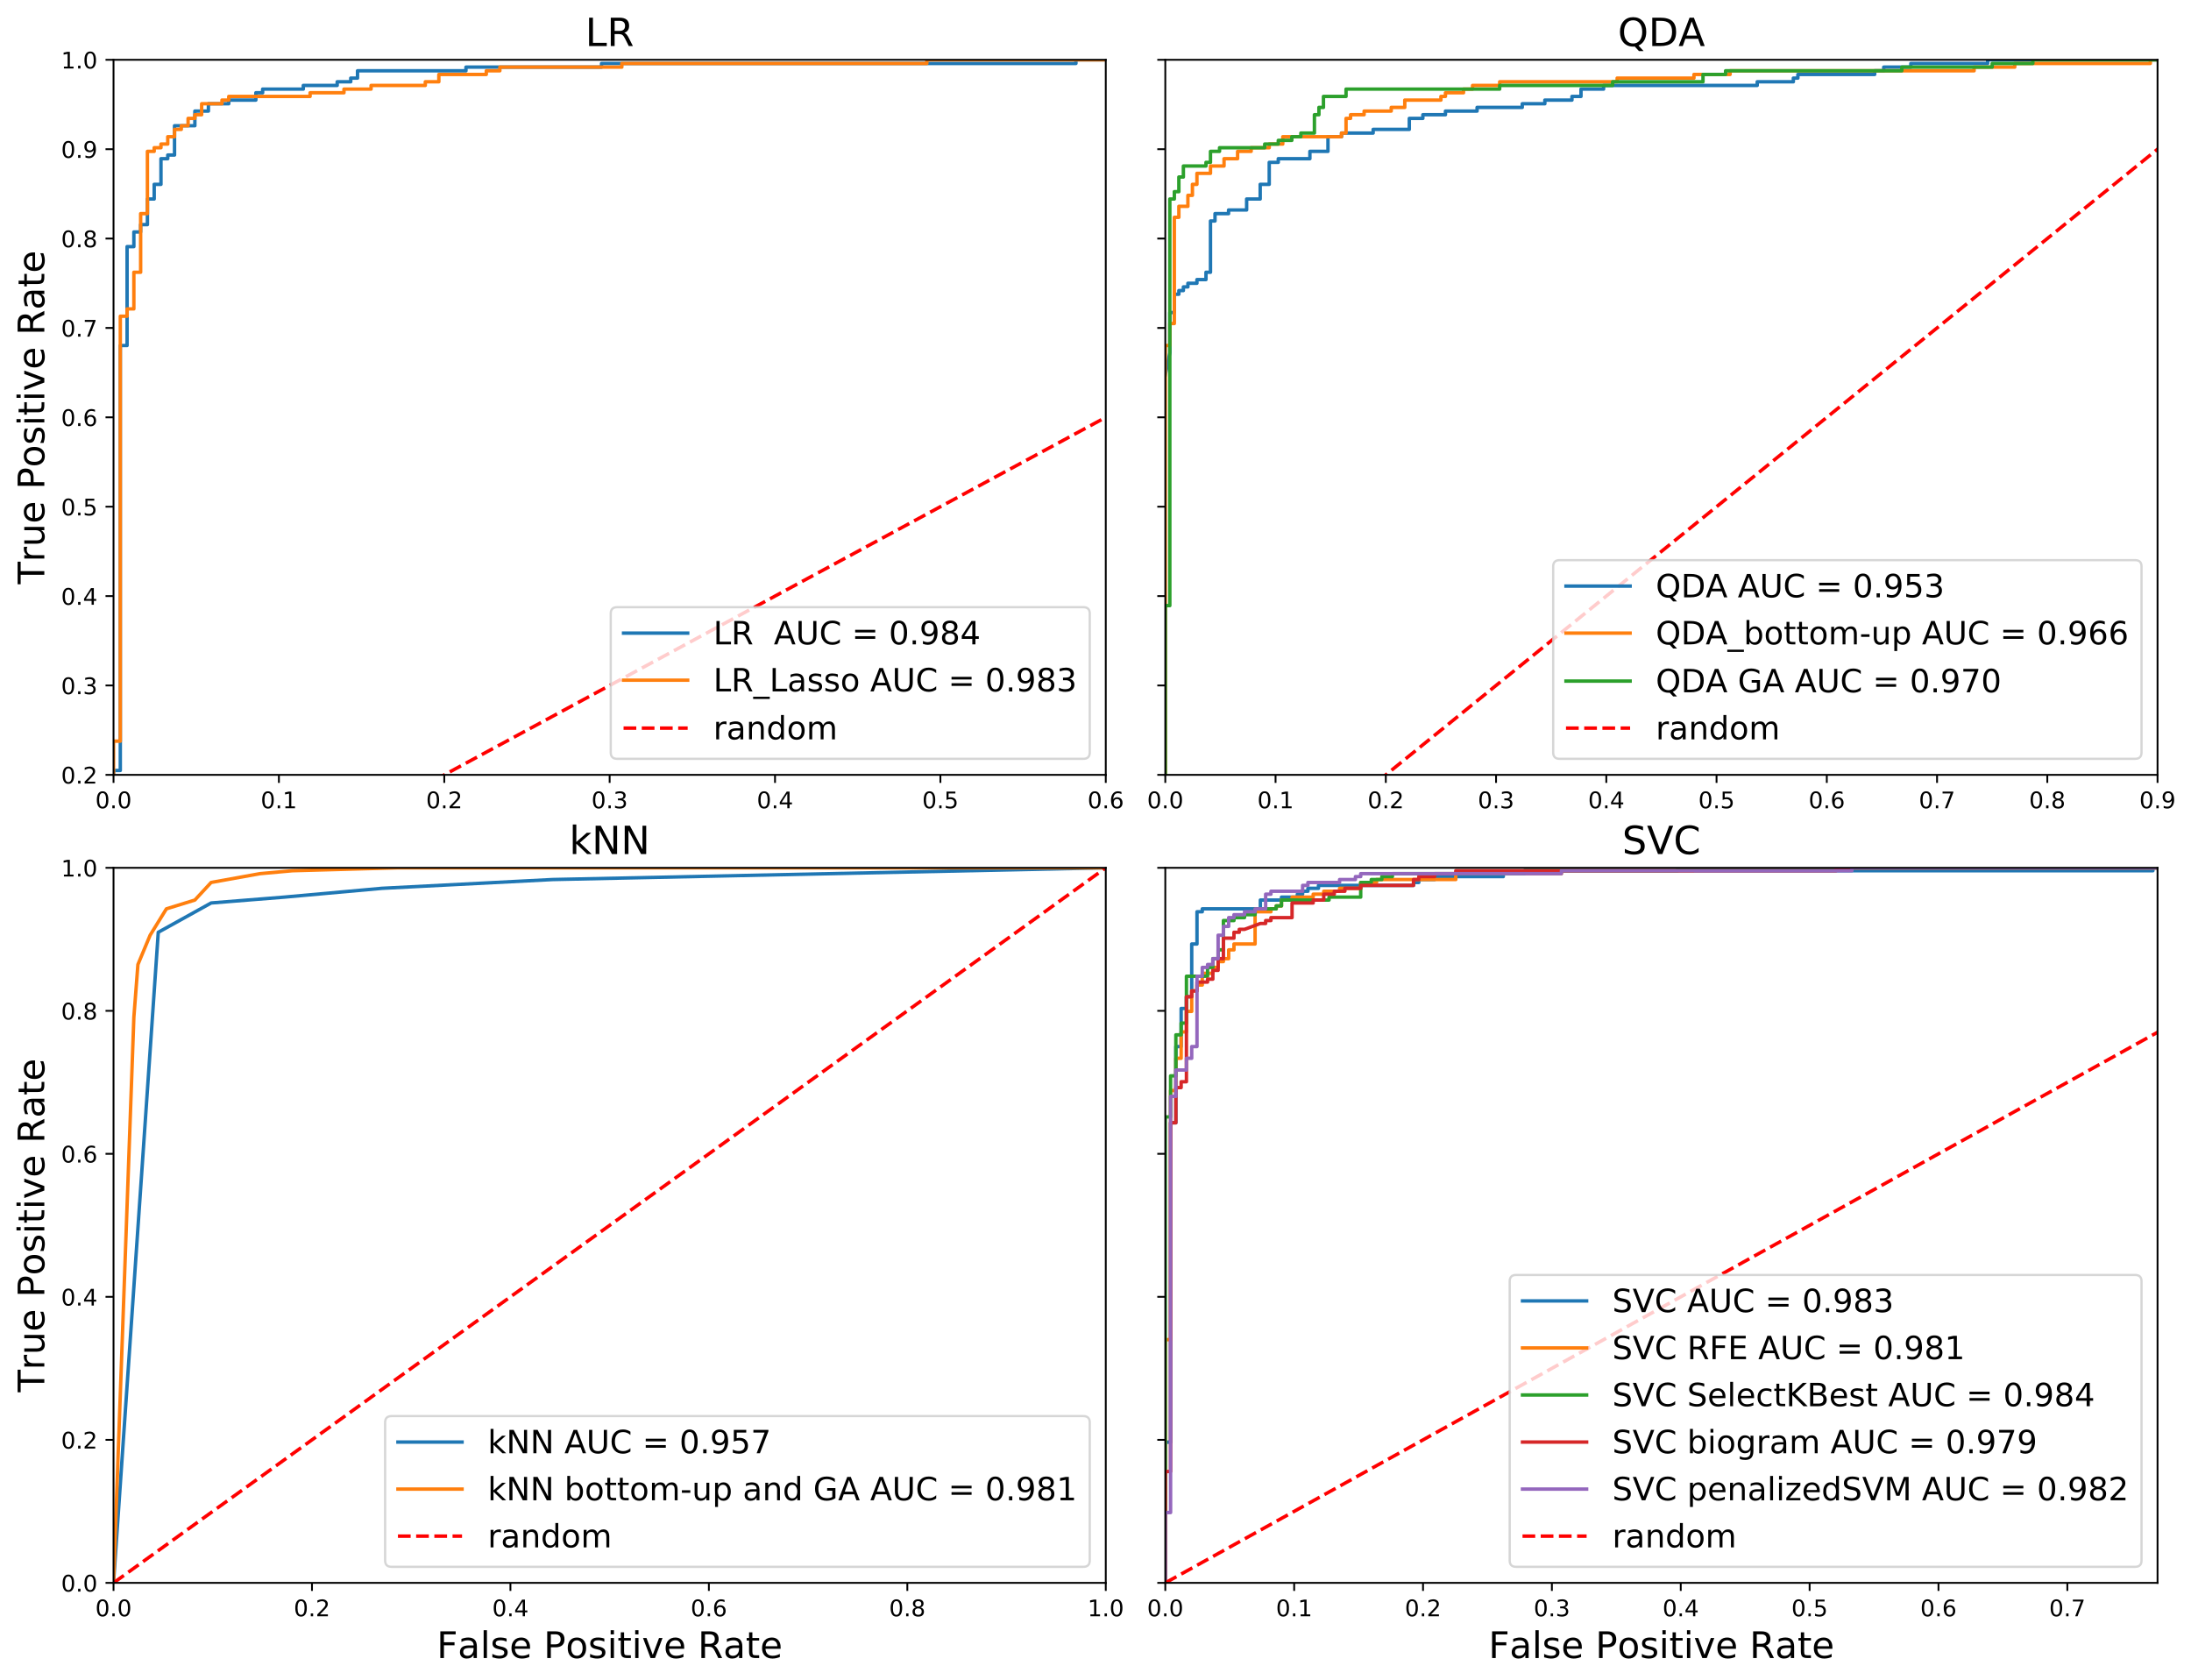<?xml version="1.0" encoding="utf-8" standalone="no"?>
<!DOCTYPE svg PUBLIC "-//W3C//DTD SVG 1.1//EN"
  "http://www.w3.org/Graphics/SVG/1.1/DTD/svg11.dtd">
<!-- Created with matplotlib (http://matplotlib.org/) -->
<svg height="734pt" version="1.1" viewBox="0 0 957 734" width="957pt" xmlns="http://www.w3.org/2000/svg" xmlns:xlink="http://www.w3.org/1999/xlink">
 <defs>
  <style type="text/css">
*{stroke-linecap:butt;stroke-linejoin:round;}
  </style>
 </defs>
 <g id="figure_1">
  <g id="patch_1">
   <path d="M 0 734.76 
L 957.54 734.76 
L 957.54 0 
L 0 0 
z
" style="fill:#ffffff;"/>
  </g>
  <g id="axes_1">
   <g id="patch_2">
    <path d="M 49.588 338.455 
L 482.986 338.455 
L 482.986 26.117 
L 49.588 26.117 
z
" style="fill:#ffffff;"/>
   </g>
   <g id="matplotlib.axis_1">
    <g id="xtick_1">
     <g id="line2d_1">
      <defs>
       <path d="M 0 0 
L 0 3.5 
" id="m71d33b3499" style="stroke:#000000;stroke-width:0.8;"/>
      </defs>
      <g>
       <use style="stroke:#000000;stroke-width:0.8;" x="49.588" xlink:href="#m71d33b3499" y="338.455"/>
      </g>
     </g>
     <g id="text_1">
      <!-- 0.0 -->
      <defs>
       <path d="M 31.781 66.406 
Q 24.172 66.406 20.328 58.906 
Q 16.5 51.422 16.5 36.375 
Q 16.5 21.391 20.328 13.891 
Q 24.172 6.391 31.781 6.391 
Q 39.453 6.391 43.281 13.891 
Q 47.125 21.391 47.125 36.375 
Q 47.125 51.422 43.281 58.906 
Q 39.453 66.406 31.781 66.406 
z
M 31.781 74.219 
Q 44.047 74.219 50.516 64.516 
Q 56.984 54.828 56.984 36.375 
Q 56.984 17.969 50.516 8.266 
Q 44.047 -1.422 31.781 -1.422 
Q 19.531 -1.422 13.062 8.266 
Q 6.594 17.969 6.594 36.375 
Q 6.594 54.828 13.062 64.516 
Q 19.531 74.219 31.781 74.219 
z
" id="DejaVuSans-30"/>
       <path d="M 10.688 12.406 
L 21 12.406 
L 21 0 
L 10.688 0 
z
" id="DejaVuSans-2e"/>
      </defs>
      <g transform="translate(41.637 353.054)scale(0.1 -0.1)">
       <use xlink:href="#DejaVuSans-30"/>
       <use x="63.623" xlink:href="#DejaVuSans-2e"/>
       <use x="95.41" xlink:href="#DejaVuSans-30"/>
      </g>
     </g>
    </g>
    <g id="xtick_2">
     <g id="line2d_2">
      <g>
       <use style="stroke:#000000;stroke-width:0.8;" x="121.821" xlink:href="#m71d33b3499" y="338.455"/>
      </g>
     </g>
     <g id="text_2">
      <!-- 0.1 -->
      <defs>
       <path d="M 12.406 8.297 
L 28.516 8.297 
L 28.516 63.922 
L 10.984 60.406 
L 10.984 69.391 
L 28.422 72.906 
L 38.281 72.906 
L 38.281 8.297 
L 54.391 8.297 
L 54.391 0 
L 12.406 0 
z
" id="DejaVuSans-31"/>
      </defs>
      <g transform="translate(113.87 353.054)scale(0.1 -0.1)">
       <use xlink:href="#DejaVuSans-30"/>
       <use x="63.623" xlink:href="#DejaVuSans-2e"/>
       <use x="95.41" xlink:href="#DejaVuSans-31"/>
      </g>
     </g>
    </g>
    <g id="xtick_3">
     <g id="line2d_3">
      <g>
       <use style="stroke:#000000;stroke-width:0.8;" x="194.054" xlink:href="#m71d33b3499" y="338.455"/>
      </g>
     </g>
     <g id="text_3">
      <!-- 0.2 -->
      <defs>
       <path d="M 19.188 8.297 
L 53.609 8.297 
L 53.609 0 
L 7.328 0 
L 7.328 8.297 
Q 12.938 14.109 22.625 23.891 
Q 32.328 33.688 34.812 36.531 
Q 39.547 41.844 41.422 45.531 
Q 43.312 49.219 43.312 52.781 
Q 43.312 58.594 39.234 62.25 
Q 35.156 65.922 28.609 65.922 
Q 23.969 65.922 18.812 64.312 
Q 13.672 62.703 7.812 59.422 
L 7.812 69.391 
Q 13.766 71.781 18.938 73 
Q 24.125 74.219 28.422 74.219 
Q 39.75 74.219 46.484 68.547 
Q 53.219 62.891 53.219 53.422 
Q 53.219 48.922 51.531 44.891 
Q 49.859 40.875 45.406 35.406 
Q 44.188 33.984 37.641 27.219 
Q 31.109 20.453 19.188 8.297 
z
" id="DejaVuSans-32"/>
      </defs>
      <g transform="translate(186.103 353.054)scale(0.1 -0.1)">
       <use xlink:href="#DejaVuSans-30"/>
       <use x="63.623" xlink:href="#DejaVuSans-2e"/>
       <use x="95.41" xlink:href="#DejaVuSans-32"/>
      </g>
     </g>
    </g>
    <g id="xtick_4">
     <g id="line2d_4">
      <g>
       <use style="stroke:#000000;stroke-width:0.8;" x="266.287" xlink:href="#m71d33b3499" y="338.455"/>
      </g>
     </g>
     <g id="text_4">
      <!-- 0.3 -->
      <defs>
       <path d="M 40.578 39.312 
Q 47.656 37.797 51.625 33 
Q 55.609 28.219 55.609 21.188 
Q 55.609 10.406 48.188 4.484 
Q 40.766 -1.422 27.094 -1.422 
Q 22.516 -1.422 17.656 -0.516 
Q 12.797 0.391 7.625 2.203 
L 7.625 11.719 
Q 11.719 9.328 16.594 8.109 
Q 21.484 6.891 26.812 6.891 
Q 36.078 6.891 40.938 10.547 
Q 45.797 14.203 45.797 21.188 
Q 45.797 27.641 41.281 31.266 
Q 36.766 34.906 28.719 34.906 
L 20.219 34.906 
L 20.219 43.016 
L 29.109 43.016 
Q 36.375 43.016 40.234 45.922 
Q 44.094 48.828 44.094 54.297 
Q 44.094 59.906 40.109 62.906 
Q 36.141 65.922 28.719 65.922 
Q 24.656 65.922 20.016 65.031 
Q 15.375 64.156 9.812 62.312 
L 9.812 71.094 
Q 15.438 72.656 20.344 73.438 
Q 25.25 74.219 29.594 74.219 
Q 40.828 74.219 47.359 69.109 
Q 53.906 64.016 53.906 55.328 
Q 53.906 49.266 50.438 45.094 
Q 46.969 40.922 40.578 39.312 
z
" id="DejaVuSans-33"/>
      </defs>
      <g transform="translate(258.336 353.054)scale(0.1 -0.1)">
       <use xlink:href="#DejaVuSans-30"/>
       <use x="63.623" xlink:href="#DejaVuSans-2e"/>
       <use x="95.41" xlink:href="#DejaVuSans-33"/>
      </g>
     </g>
    </g>
    <g id="xtick_5">
     <g id="line2d_5">
      <g>
       <use style="stroke:#000000;stroke-width:0.8;" x="338.52" xlink:href="#m71d33b3499" y="338.455"/>
      </g>
     </g>
     <g id="text_5">
      <!-- 0.4 -->
      <defs>
       <path d="M 37.797 64.312 
L 12.891 25.391 
L 37.797 25.391 
z
M 35.203 72.906 
L 47.609 72.906 
L 47.609 25.391 
L 58.016 25.391 
L 58.016 17.188 
L 47.609 17.188 
L 47.609 0 
L 37.797 0 
L 37.797 17.188 
L 4.891 17.188 
L 4.891 26.703 
z
" id="DejaVuSans-34"/>
      </defs>
      <g transform="translate(330.569 353.054)scale(0.1 -0.1)">
       <use xlink:href="#DejaVuSans-30"/>
       <use x="63.623" xlink:href="#DejaVuSans-2e"/>
       <use x="95.41" xlink:href="#DejaVuSans-34"/>
      </g>
     </g>
    </g>
    <g id="xtick_6">
     <g id="line2d_6">
      <g>
       <use style="stroke:#000000;stroke-width:0.8;" x="410.753" xlink:href="#m71d33b3499" y="338.455"/>
      </g>
     </g>
     <g id="text_6">
      <!-- 0.5 -->
      <defs>
       <path d="M 10.797 72.906 
L 49.516 72.906 
L 49.516 64.594 
L 19.828 64.594 
L 19.828 46.734 
Q 21.969 47.469 24.109 47.828 
Q 26.266 48.188 28.422 48.188 
Q 40.625 48.188 47.75 41.5 
Q 54.891 34.812 54.891 23.391 
Q 54.891 11.625 47.562 5.094 
Q 40.234 -1.422 26.906 -1.422 
Q 22.312 -1.422 17.547 -0.641 
Q 12.797 0.141 7.719 1.703 
L 7.719 11.625 
Q 12.109 9.234 16.797 8.062 
Q 21.484 6.891 26.703 6.891 
Q 35.156 6.891 40.078 11.328 
Q 45.016 15.766 45.016 23.391 
Q 45.016 31 40.078 35.438 
Q 35.156 39.891 26.703 39.891 
Q 22.75 39.891 18.812 39.016 
Q 14.891 38.141 10.797 36.281 
z
" id="DejaVuSans-35"/>
      </defs>
      <g transform="translate(402.802 353.054)scale(0.1 -0.1)">
       <use xlink:href="#DejaVuSans-30"/>
       <use x="63.623" xlink:href="#DejaVuSans-2e"/>
       <use x="95.41" xlink:href="#DejaVuSans-35"/>
      </g>
     </g>
    </g>
    <g id="xtick_7">
     <g id="line2d_7">
      <g>
       <use style="stroke:#000000;stroke-width:0.8;" x="482.986" xlink:href="#m71d33b3499" y="338.455"/>
      </g>
     </g>
     <g id="text_7">
      <!-- 0.6 -->
      <defs>
       <path d="M 33.016 40.375 
Q 26.375 40.375 22.484 35.828 
Q 18.609 31.297 18.609 23.391 
Q 18.609 15.531 22.484 10.953 
Q 26.375 6.391 33.016 6.391 
Q 39.656 6.391 43.531 10.953 
Q 47.406 15.531 47.406 23.391 
Q 47.406 31.297 43.531 35.828 
Q 39.656 40.375 33.016 40.375 
z
M 52.594 71.297 
L 52.594 62.312 
Q 48.875 64.062 45.094 64.984 
Q 41.312 65.922 37.594 65.922 
Q 27.828 65.922 22.672 59.328 
Q 17.531 52.734 16.797 39.406 
Q 19.672 43.656 24.016 45.922 
Q 28.375 48.188 33.594 48.188 
Q 44.578 48.188 50.953 41.516 
Q 57.328 34.859 57.328 23.391 
Q 57.328 12.156 50.688 5.359 
Q 44.047 -1.422 33.016 -1.422 
Q 20.359 -1.422 13.672 8.266 
Q 6.984 17.969 6.984 36.375 
Q 6.984 53.656 15.188 63.938 
Q 23.391 74.219 37.203 74.219 
Q 40.922 74.219 44.703 73.484 
Q 48.484 72.75 52.594 71.297 
z
" id="DejaVuSans-36"/>
      </defs>
      <g transform="translate(475.035 353.054)scale(0.1 -0.1)">
       <use xlink:href="#DejaVuSans-30"/>
       <use x="63.623" xlink:href="#DejaVuSans-2e"/>
       <use x="95.41" xlink:href="#DejaVuSans-36"/>
      </g>
     </g>
    </g>
   </g>
   <g id="matplotlib.axis_2">
    <g id="ytick_1">
     <g id="line2d_8">
      <defs>
       <path d="M 0 0 
L -3.5 0 
" id="m251ac8e395" style="stroke:#000000;stroke-width:0.8;"/>
      </defs>
      <g>
       <use style="stroke:#000000;stroke-width:0.8;" x="49.588" xlink:href="#m251ac8e395" y="338.455"/>
      </g>
     </g>
     <g id="text_8">
      <!-- 0.2 -->
      <g transform="translate(26.685 342.255)scale(0.1 -0.1)">
       <use xlink:href="#DejaVuSans-30"/>
       <use x="63.623" xlink:href="#DejaVuSans-2e"/>
       <use x="95.41" xlink:href="#DejaVuSans-32"/>
      </g>
     </g>
    </g>
    <g id="ytick_2">
     <g id="line2d_9">
      <g>
       <use style="stroke:#000000;stroke-width:0.8;" x="49.588" xlink:href="#m251ac8e395" y="299.413"/>
      </g>
     </g>
     <g id="text_9">
      <!-- 0.3 -->
      <g transform="translate(26.685 303.212)scale(0.1 -0.1)">
       <use xlink:href="#DejaVuSans-30"/>
       <use x="63.623" xlink:href="#DejaVuSans-2e"/>
       <use x="95.41" xlink:href="#DejaVuSans-33"/>
      </g>
     </g>
    </g>
    <g id="ytick_3">
     <g id="line2d_10">
      <g>
       <use style="stroke:#000000;stroke-width:0.8;" x="49.588" xlink:href="#m251ac8e395" y="260.371"/>
      </g>
     </g>
     <g id="text_10">
      <!-- 0.4 -->
      <g transform="translate(26.685 264.17)scale(0.1 -0.1)">
       <use xlink:href="#DejaVuSans-30"/>
       <use x="63.623" xlink:href="#DejaVuSans-2e"/>
       <use x="95.41" xlink:href="#DejaVuSans-34"/>
      </g>
     </g>
    </g>
    <g id="ytick_4">
     <g id="line2d_11">
      <g>
       <use style="stroke:#000000;stroke-width:0.8;" x="49.588" xlink:href="#m251ac8e395" y="221.329"/>
      </g>
     </g>
     <g id="text_11">
      <!-- 0.5 -->
      <g transform="translate(26.685 225.128)scale(0.1 -0.1)">
       <use xlink:href="#DejaVuSans-30"/>
       <use x="63.623" xlink:href="#DejaVuSans-2e"/>
       <use x="95.41" xlink:href="#DejaVuSans-35"/>
      </g>
     </g>
    </g>
    <g id="ytick_5">
     <g id="line2d_12">
      <g>
       <use style="stroke:#000000;stroke-width:0.8;" x="49.588" xlink:href="#m251ac8e395" y="182.286"/>
      </g>
     </g>
     <g id="text_12">
      <!-- 0.6 -->
      <g transform="translate(26.685 186.086)scale(0.1 -0.1)">
       <use xlink:href="#DejaVuSans-30"/>
       <use x="63.623" xlink:href="#DejaVuSans-2e"/>
       <use x="95.41" xlink:href="#DejaVuSans-36"/>
      </g>
     </g>
    </g>
    <g id="ytick_6">
     <g id="line2d_13">
      <g>
       <use style="stroke:#000000;stroke-width:0.8;" x="49.588" xlink:href="#m251ac8e395" y="143.244"/>
      </g>
     </g>
     <g id="text_13">
      <!-- 0.7 -->
      <defs>
       <path d="M 8.203 72.906 
L 55.078 72.906 
L 55.078 68.703 
L 28.609 0 
L 18.312 0 
L 43.219 64.594 
L 8.203 64.594 
z
" id="DejaVuSans-37"/>
      </defs>
      <g transform="translate(26.685 147.043)scale(0.1 -0.1)">
       <use xlink:href="#DejaVuSans-30"/>
       <use x="63.623" xlink:href="#DejaVuSans-2e"/>
       <use x="95.41" xlink:href="#DejaVuSans-37"/>
      </g>
     </g>
    </g>
    <g id="ytick_7">
     <g id="line2d_14">
      <g>
       <use style="stroke:#000000;stroke-width:0.8;" x="49.588" xlink:href="#m251ac8e395" y="104.202"/>
      </g>
     </g>
     <g id="text_14">
      <!-- 0.8 -->
      <defs>
       <path d="M 31.781 34.625 
Q 24.75 34.625 20.719 30.859 
Q 16.703 27.094 16.703 20.516 
Q 16.703 13.922 20.719 10.156 
Q 24.75 6.391 31.781 6.391 
Q 38.812 6.391 42.859 10.172 
Q 46.922 13.969 46.922 20.516 
Q 46.922 27.094 42.891 30.859 
Q 38.875 34.625 31.781 34.625 
z
M 21.922 38.812 
Q 15.578 40.375 12.031 44.719 
Q 8.5 49.078 8.5 55.328 
Q 8.5 64.062 14.719 69.141 
Q 20.953 74.219 31.781 74.219 
Q 42.672 74.219 48.875 69.141 
Q 55.078 64.062 55.078 55.328 
Q 55.078 49.078 51.531 44.719 
Q 48 40.375 41.703 38.812 
Q 48.828 37.156 52.797 32.312 
Q 56.781 27.484 56.781 20.516 
Q 56.781 9.906 50.312 4.234 
Q 43.844 -1.422 31.781 -1.422 
Q 19.734 -1.422 13.25 4.234 
Q 6.781 9.906 6.781 20.516 
Q 6.781 27.484 10.781 32.312 
Q 14.797 37.156 21.922 38.812 
z
M 18.312 54.391 
Q 18.312 48.734 21.844 45.562 
Q 25.391 42.391 31.781 42.391 
Q 38.141 42.391 41.719 45.562 
Q 45.312 48.734 45.312 54.391 
Q 45.312 60.062 41.719 63.234 
Q 38.141 66.406 31.781 66.406 
Q 25.391 66.406 21.844 63.234 
Q 18.312 60.062 18.312 54.391 
z
" id="DejaVuSans-38"/>
      </defs>
      <g transform="translate(26.685 108.001)scale(0.1 -0.1)">
       <use xlink:href="#DejaVuSans-30"/>
       <use x="63.623" xlink:href="#DejaVuSans-2e"/>
       <use x="95.41" xlink:href="#DejaVuSans-38"/>
      </g>
     </g>
    </g>
    <g id="ytick_8">
     <g id="line2d_15">
      <g>
       <use style="stroke:#000000;stroke-width:0.8;" x="49.588" xlink:href="#m251ac8e395" y="65.16"/>
      </g>
     </g>
     <g id="text_15">
      <!-- 0.9 -->
      <defs>
       <path d="M 10.984 1.516 
L 10.984 10.5 
Q 14.703 8.734 18.5 7.812 
Q 22.312 6.891 25.984 6.891 
Q 35.75 6.891 40.891 13.453 
Q 46.047 20.016 46.781 33.406 
Q 43.953 29.203 39.594 26.953 
Q 35.25 24.703 29.984 24.703 
Q 19.047 24.703 12.672 31.312 
Q 6.297 37.938 6.297 49.422 
Q 6.297 60.641 12.938 67.422 
Q 19.578 74.219 30.609 74.219 
Q 43.266 74.219 49.922 64.516 
Q 56.594 54.828 56.594 36.375 
Q 56.594 19.141 48.406 8.859 
Q 40.234 -1.422 26.422 -1.422 
Q 22.703 -1.422 18.891 -0.688 
Q 15.094 0.047 10.984 1.516 
z
M 30.609 32.422 
Q 37.25 32.422 41.125 36.953 
Q 45.016 41.5 45.016 49.422 
Q 45.016 57.281 41.125 61.844 
Q 37.25 66.406 30.609 66.406 
Q 23.969 66.406 20.094 61.844 
Q 16.219 57.281 16.219 49.422 
Q 16.219 41.5 20.094 36.953 
Q 23.969 32.422 30.609 32.422 
z
" id="DejaVuSans-39"/>
      </defs>
      <g transform="translate(26.685 68.959)scale(0.1 -0.1)">
       <use xlink:href="#DejaVuSans-30"/>
       <use x="63.623" xlink:href="#DejaVuSans-2e"/>
       <use x="95.41" xlink:href="#DejaVuSans-39"/>
      </g>
     </g>
    </g>
    <g id="ytick_9">
     <g id="line2d_16">
      <g>
       <use style="stroke:#000000;stroke-width:0.8;" x="49.588" xlink:href="#m251ac8e395" y="26.117"/>
      </g>
     </g>
     <g id="text_16">
      <!-- 1.0 -->
      <g transform="translate(26.685 29.917)scale(0.1 -0.1)">
       <use xlink:href="#DejaVuSans-31"/>
       <use x="63.623" xlink:href="#DejaVuSans-2e"/>
       <use x="95.41" xlink:href="#DejaVuSans-30"/>
      </g>
     </g>
    </g>
    <g id="text_17">
     <!-- True Positive Rate -->
     <defs>
      <path d="M -0.297 72.906 
L 61.375 72.906 
L 61.375 64.594 
L 35.5 64.594 
L 35.5 0 
L 25.594 0 
L 25.594 64.594 
L -0.297 64.594 
z
" id="DejaVuSans-54"/>
      <path d="M 41.109 46.297 
Q 39.594 47.172 37.812 47.578 
Q 36.031 48 33.891 48 
Q 26.266 48 22.188 43.047 
Q 18.109 38.094 18.109 28.812 
L 18.109 0 
L 9.078 0 
L 9.078 54.688 
L 18.109 54.688 
L 18.109 46.188 
Q 20.953 51.172 25.484 53.578 
Q 30.031 56 36.531 56 
Q 37.453 56 38.578 55.875 
Q 39.703 55.766 41.062 55.516 
z
" id="DejaVuSans-72"/>
      <path d="M 8.5 21.578 
L 8.5 54.688 
L 17.484 54.688 
L 17.484 21.922 
Q 17.484 14.156 20.5 10.266 
Q 23.531 6.391 29.594 6.391 
Q 36.859 6.391 41.078 11.031 
Q 45.312 15.672 45.312 23.688 
L 45.312 54.688 
L 54.297 54.688 
L 54.297 0 
L 45.312 0 
L 45.312 8.406 
Q 42.047 3.422 37.719 1 
Q 33.406 -1.422 27.688 -1.422 
Q 18.266 -1.422 13.375 4.438 
Q 8.5 10.297 8.5 21.578 
z
M 31.109 56 
z
" id="DejaVuSans-75"/>
      <path d="M 56.203 29.594 
L 56.203 25.203 
L 14.891 25.203 
Q 15.484 15.922 20.484 11.062 
Q 25.484 6.203 34.422 6.203 
Q 39.594 6.203 44.453 7.469 
Q 49.312 8.734 54.109 11.281 
L 54.109 2.781 
Q 49.266 0.734 44.188 -0.344 
Q 39.109 -1.422 33.891 -1.422 
Q 20.797 -1.422 13.156 6.188 
Q 5.516 13.812 5.516 26.812 
Q 5.516 40.234 12.766 48.109 
Q 20.016 56 32.328 56 
Q 43.359 56 49.781 48.891 
Q 56.203 41.797 56.203 29.594 
z
M 47.219 32.234 
Q 47.125 39.594 43.094 43.984 
Q 39.062 48.391 32.422 48.391 
Q 24.906 48.391 20.391 44.141 
Q 15.875 39.891 15.188 32.172 
z
" id="DejaVuSans-65"/>
      <path id="DejaVuSans-20"/>
      <path d="M 19.672 64.797 
L 19.672 37.406 
L 32.078 37.406 
Q 38.969 37.406 42.719 40.969 
Q 46.484 44.531 46.484 51.125 
Q 46.484 57.672 42.719 61.234 
Q 38.969 64.797 32.078 64.797 
z
M 9.812 72.906 
L 32.078 72.906 
Q 44.344 72.906 50.609 67.359 
Q 56.891 61.812 56.891 51.125 
Q 56.891 40.328 50.609 34.812 
Q 44.344 29.297 32.078 29.297 
L 19.672 29.297 
L 19.672 0 
L 9.812 0 
z
" id="DejaVuSans-50"/>
      <path d="M 30.609 48.391 
Q 23.391 48.391 19.188 42.75 
Q 14.984 37.109 14.984 27.297 
Q 14.984 17.484 19.156 11.844 
Q 23.344 6.203 30.609 6.203 
Q 37.797 6.203 41.984 11.859 
Q 46.188 17.531 46.188 27.297 
Q 46.188 37.016 41.984 42.703 
Q 37.797 48.391 30.609 48.391 
z
M 30.609 56 
Q 42.328 56 49.016 48.375 
Q 55.719 40.766 55.719 27.297 
Q 55.719 13.875 49.016 6.219 
Q 42.328 -1.422 30.609 -1.422 
Q 18.844 -1.422 12.172 6.219 
Q 5.516 13.875 5.516 27.297 
Q 5.516 40.766 12.172 48.375 
Q 18.844 56 30.609 56 
z
" id="DejaVuSans-6f"/>
      <path d="M 44.281 53.078 
L 44.281 44.578 
Q 40.484 46.531 36.375 47.5 
Q 32.281 48.484 27.875 48.484 
Q 21.188 48.484 17.844 46.438 
Q 14.5 44.391 14.5 40.281 
Q 14.5 37.156 16.891 35.375 
Q 19.281 33.594 26.516 31.984 
L 29.594 31.297 
Q 39.156 29.25 43.188 25.516 
Q 47.219 21.781 47.219 15.094 
Q 47.219 7.469 41.188 3.016 
Q 35.156 -1.422 24.609 -1.422 
Q 20.219 -1.422 15.453 -0.562 
Q 10.688 0.297 5.422 2 
L 5.422 11.281 
Q 10.406 8.688 15.234 7.391 
Q 20.062 6.109 24.812 6.109 
Q 31.156 6.109 34.562 8.281 
Q 37.984 10.453 37.984 14.406 
Q 37.984 18.062 35.516 20.016 
Q 33.062 21.969 24.703 23.781 
L 21.578 24.516 
Q 13.234 26.266 9.516 29.906 
Q 5.812 33.547 5.812 39.891 
Q 5.812 47.609 11.281 51.797 
Q 16.75 56 26.812 56 
Q 31.781 56 36.172 55.266 
Q 40.578 54.547 44.281 53.078 
z
" id="DejaVuSans-73"/>
      <path d="M 9.422 54.688 
L 18.406 54.688 
L 18.406 0 
L 9.422 0 
z
M 9.422 75.984 
L 18.406 75.984 
L 18.406 64.594 
L 9.422 64.594 
z
" id="DejaVuSans-69"/>
      <path d="M 18.312 70.219 
L 18.312 54.688 
L 36.812 54.688 
L 36.812 47.703 
L 18.312 47.703 
L 18.312 18.016 
Q 18.312 11.328 20.141 9.422 
Q 21.969 7.516 27.594 7.516 
L 36.812 7.516 
L 36.812 0 
L 27.594 0 
Q 17.188 0 13.234 3.875 
Q 9.281 7.766 9.281 18.016 
L 9.281 47.703 
L 2.688 47.703 
L 2.688 54.688 
L 9.281 54.688 
L 9.281 70.219 
z
" id="DejaVuSans-74"/>
      <path d="M 2.984 54.688 
L 12.5 54.688 
L 29.594 8.797 
L 46.688 54.688 
L 56.203 54.688 
L 35.688 0 
L 23.484 0 
z
" id="DejaVuSans-76"/>
      <path d="M 44.391 34.188 
Q 47.562 33.109 50.562 29.594 
Q 53.562 26.078 56.594 19.922 
L 66.609 0 
L 56 0 
L 46.688 18.703 
Q 43.062 26.031 39.672 28.422 
Q 36.281 30.812 30.422 30.812 
L 19.672 30.812 
L 19.672 0 
L 9.812 0 
L 9.812 72.906 
L 32.078 72.906 
Q 44.578 72.906 50.734 67.672 
Q 56.891 62.453 56.891 51.906 
Q 56.891 45.016 53.688 40.469 
Q 50.484 35.938 44.391 34.188 
z
M 19.672 64.797 
L 19.672 38.922 
L 32.078 38.922 
Q 39.203 38.922 42.844 42.219 
Q 46.484 45.516 46.484 51.906 
Q 46.484 58.297 42.844 61.547 
Q 39.203 64.797 32.078 64.797 
z
" id="DejaVuSans-52"/>
      <path d="M 34.281 27.484 
Q 23.391 27.484 19.188 25 
Q 14.984 22.516 14.984 16.5 
Q 14.984 11.719 18.141 8.906 
Q 21.297 6.109 26.703 6.109 
Q 34.188 6.109 38.703 11.406 
Q 43.219 16.703 43.219 25.484 
L 43.219 27.484 
z
M 52.203 31.203 
L 52.203 0 
L 43.219 0 
L 43.219 8.297 
Q 40.141 3.328 35.547 0.953 
Q 30.953 -1.422 24.312 -1.422 
Q 15.922 -1.422 10.953 3.297 
Q 6 8.016 6 15.922 
Q 6 25.141 12.172 29.828 
Q 18.359 34.516 30.609 34.516 
L 43.219 34.516 
L 43.219 35.406 
Q 43.219 41.609 39.141 45 
Q 35.062 48.391 27.688 48.391 
Q 23 48.391 18.547 47.266 
Q 14.109 46.141 10.016 43.891 
L 10.016 52.203 
Q 14.938 54.109 19.578 55.047 
Q 24.219 56 28.609 56 
Q 40.484 56 46.344 49.844 
Q 52.203 43.703 52.203 31.203 
z
" id="DejaVuSans-61"/>
     </defs>
     <g transform="translate(19.358 255.16)rotate(-90)scale(0.16 -0.16)">
      <use xlink:href="#DejaVuSans-54"/>
      <use x="60.865" xlink:href="#DejaVuSans-72"/>
      <use x="101.979" xlink:href="#DejaVuSans-75"/>
      <use x="165.357" xlink:href="#DejaVuSans-65"/>
      <use x="226.881" xlink:href="#DejaVuSans-20"/>
      <use x="258.668" xlink:href="#DejaVuSans-50"/>
      <use x="318.924" xlink:href="#DejaVuSans-6f"/>
      <use x="380.105" xlink:href="#DejaVuSans-73"/>
      <use x="432.205" xlink:href="#DejaVuSans-69"/>
      <use x="459.988" xlink:href="#DejaVuSans-74"/>
      <use x="499.197" xlink:href="#DejaVuSans-69"/>
      <use x="526.98" xlink:href="#DejaVuSans-76"/>
      <use x="586.16" xlink:href="#DejaVuSans-65"/>
      <use x="647.684" xlink:href="#DejaVuSans-20"/>
      <use x="679.471" xlink:href="#DejaVuSans-52"/>
      <use x="748.922" xlink:href="#DejaVuSans-61"/>
      <use x="810.201" xlink:href="#DejaVuSans-74"/>
      <use x="849.41" xlink:href="#DejaVuSans-65"/>
     </g>
    </g>
   </g>
   <g id="line2d_17">
    <path clip-path="url(#p6ca6625ecd)" d="M 49.588 414.94 
L 49.588 392.538 
L 49.588 389.338 
L 49.588 336.535 
L 52.548 336.535 
L 52.548 150.925 
L 55.509 150.925 
L 55.509 107.722 
L 58.469 107.722 
L 58.469 101.322 
L 61.43 101.322 
L 61.43 98.121 
L 64.39 98.121 
L 64.39 86.921 
L 67.35 86.921 
L 67.35 80.52 
L 70.311 80.52 
L 70.311 69.32 
L 73.271 69.32 
L 73.271 67.72 
L 76.231 67.72 
L 76.231 54.919 
L 85.113 54.919 
L 85.113 48.519 
L 91.033 48.519 
L 91.033 45.318 
L 99.914 45.318 
L 99.914 43.718 
L 111.756 43.718 
L 111.756 40.518 
L 114.716 40.518 
L 114.716 38.918 
L 132.478 38.918 
L 132.478 37.318 
L 147.28 37.318 
L 147.28 35.718 
L 153.201 35.718 
L 153.201 34.118 
L 156.161 34.118 
L 156.161 30.918 
L 203.527 30.918 
L 203.527 29.318 
L 262.735 29.318 
L 262.735 27.717 
L 469.961 27.717 
L 469.961 26.117 
L 771.918 26.117 
" style="fill:none;stroke:#1f77b4;stroke-linecap:square;stroke-width:1.5;"/>
   </g>
   <g id="line2d_18">
    <path clip-path="url(#p6ca6625ecd)" d="M 49.588 414.94 
L 49.588 331.735 
L 49.588 328.535 
L 49.588 323.735 
L 52.548 323.735 
L 52.548 138.124 
L 55.509 138.124 
L 55.509 134.924 
L 58.469 134.924 
L 58.469 118.923 
L 61.43 118.923 
L 61.43 93.321 
L 64.39 93.321 
L 64.39 66.12 
L 67.35 66.12 
L 67.35 64.52 
L 70.311 64.52 
L 70.311 62.919 
L 73.271 62.919 
L 73.271 59.719 
L 76.231 59.719 
L 76.231 56.519 
L 79.192 56.519 
L 79.192 54.919 
L 82.152 54.919 
L 82.152 51.719 
L 85.113 51.719 
L 85.113 50.119 
L 88.073 50.119 
L 88.073 45.318 
L 96.954 45.318 
L 96.954 43.718 
L 99.914 43.718 
L 99.914 42.118 
L 135.439 42.118 
L 135.439 40.518 
L 150.241 40.518 
L 150.241 38.918 
L 162.082 38.918 
L 162.082 37.318 
L 185.765 37.318 
L 185.765 35.718 
L 191.686 35.718 
L 191.686 32.518 
L 212.408 32.518 
L 212.408 30.918 
L 218.329 30.918 
L 218.329 29.318 
L 271.616 29.318 
L 271.616 27.717 
L 404.832 27.717 
L 404.832 26.117 
L 771.918 26.117 
" style="fill:none;stroke:#ff7f0e;stroke-linecap:square;stroke-width:1.5;"/>
   </g>
   <g id="line2d_19">
    <path clip-path="url(#p6ca6625ecd)" d="M 49.588 416.54 
L 771.918 26.117 
" style="fill:none;stroke:#ff0000;stroke-dasharray:5.55,2.4;stroke-dashoffset:0;stroke-width:1.5;"/>
   </g>
   <g id="patch_3">
    <path d="M 49.588 338.455 
L 49.588 26.117 
" style="fill:none;stroke:#000000;stroke-linecap:square;stroke-linejoin:miter;stroke-width:0.8;"/>
   </g>
   <g id="patch_4">
    <path d="M 482.986 338.455 
L 482.986 26.117 
" style="fill:none;stroke:#000000;stroke-linecap:square;stroke-linejoin:miter;stroke-width:0.8;"/>
   </g>
   <g id="patch_5">
    <path d="M 49.588 338.455 
L 482.986 338.455 
" style="fill:none;stroke:#000000;stroke-linecap:square;stroke-linejoin:miter;stroke-width:0.8;"/>
   </g>
   <g id="patch_6">
    <path d="M 49.588 26.117 
L 482.986 26.117 
" style="fill:none;stroke:#000000;stroke-linecap:square;stroke-linejoin:miter;stroke-width:0.8;"/>
   </g>
   <g id="text_18">
    <!-- LR -->
    <defs>
     <path d="M 9.812 72.906 
L 19.672 72.906 
L 19.672 8.297 
L 55.172 8.297 
L 55.172 0 
L 9.812 0 
z
" id="DejaVuSans-4c"/>
    </defs>
    <g transform="translate(255.645 20.117)scale(0.17 -0.17)">
     <use xlink:href="#DejaVuSans-4c"/>
     <use x="55.713" xlink:href="#DejaVuSans-52"/>
    </g>
   </g>
   <g id="legend_1">
    <g id="patch_7">
     <path d="M 269.567 331.455 
L 473.186 331.455 
Q 475.986 331.455 475.986 328.655 
L 475.986 268.018 
Q 475.986 265.218 473.186 265.218 
L 269.567 265.218 
Q 266.767 265.218 266.767 268.018 
L 266.767 328.655 
Q 266.767 331.455 269.567 331.455 
z
" style="fill:#ffffff;opacity:0.8;stroke:#cccccc;stroke-linejoin:miter;"/>
    </g>
    <g id="line2d_20">
     <path d="M 272.367 276.556 
L 300.367 276.556 
" style="fill:none;stroke:#1f77b4;stroke-linecap:square;stroke-width:1.5;"/>
    </g>
    <g id="line2d_21"/>
    <g id="text_19">
     <!-- LR  AUC = 0.984 -->
     <defs>
      <path d="M 34.188 63.188 
L 20.797 26.906 
L 47.609 26.906 
z
M 28.609 72.906 
L 39.797 72.906 
L 67.578 0 
L 57.328 0 
L 50.688 18.703 
L 17.828 18.703 
L 11.188 0 
L 0.781 0 
z
" id="DejaVuSans-41"/>
      <path d="M 8.688 72.906 
L 18.609 72.906 
L 18.609 28.609 
Q 18.609 16.891 22.844 11.734 
Q 27.094 6.594 36.625 6.594 
Q 46.094 6.594 50.344 11.734 
Q 54.594 16.891 54.594 28.609 
L 54.594 72.906 
L 64.5 72.906 
L 64.5 27.391 
Q 64.5 13.141 57.438 5.859 
Q 50.391 -1.422 36.625 -1.422 
Q 22.797 -1.422 15.734 5.859 
Q 8.688 13.141 8.688 27.391 
z
" id="DejaVuSans-55"/>
      <path d="M 64.406 67.281 
L 64.406 56.891 
Q 59.422 61.531 53.781 63.812 
Q 48.141 66.109 41.797 66.109 
Q 29.297 66.109 22.656 58.469 
Q 16.016 50.828 16.016 36.375 
Q 16.016 21.969 22.656 14.328 
Q 29.297 6.688 41.797 6.688 
Q 48.141 6.688 53.781 8.984 
Q 59.422 11.281 64.406 15.922 
L 64.406 5.609 
Q 59.234 2.094 53.438 0.328 
Q 47.656 -1.422 41.219 -1.422 
Q 24.656 -1.422 15.125 8.703 
Q 5.609 18.844 5.609 36.375 
Q 5.609 53.953 15.125 64.078 
Q 24.656 74.219 41.219 74.219 
Q 47.75 74.219 53.531 72.484 
Q 59.328 70.75 64.406 67.281 
z
" id="DejaVuSans-43"/>
      <path d="M 10.594 45.406 
L 73.188 45.406 
L 73.188 37.203 
L 10.594 37.203 
z
M 10.594 25.484 
L 73.188 25.484 
L 73.188 17.188 
L 10.594 17.188 
z
" id="DejaVuSans-3d"/>
     </defs>
     <g transform="translate(311.567 281.456)scale(0.14 -0.14)">
      <use xlink:href="#DejaVuSans-4c"/>
      <use x="55.713" xlink:href="#DejaVuSans-52"/>
      <use x="125.195" xlink:href="#DejaVuSans-20"/>
      <use x="156.982" xlink:href="#DejaVuSans-20"/>
      <use x="188.77" xlink:href="#DejaVuSans-41"/>
      <use x="257.178" xlink:href="#DejaVuSans-55"/>
      <use x="330.371" xlink:href="#DejaVuSans-43"/>
      <use x="400.195" xlink:href="#DejaVuSans-20"/>
      <use x="431.982" xlink:href="#DejaVuSans-3d"/>
      <use x="515.771" xlink:href="#DejaVuSans-20"/>
      <use x="547.559" xlink:href="#DejaVuSans-30"/>
      <use x="611.182" xlink:href="#DejaVuSans-2e"/>
      <use x="642.969" xlink:href="#DejaVuSans-39"/>
      <use x="706.592" xlink:href="#DejaVuSans-38"/>
      <use x="770.215" xlink:href="#DejaVuSans-34"/>
     </g>
    </g>
    <g id="line2d_22">
     <path d="M 272.367 297.105 
L 300.367 297.105 
" style="fill:none;stroke:#ff7f0e;stroke-linecap:square;stroke-width:1.5;"/>
    </g>
    <g id="line2d_23"/>
    <g id="text_20">
     <!-- LR_Lasso AUC = 0.983 -->
     <defs>
      <path d="M 50.984 -16.609 
L 50.984 -23.578 
L -0.984 -23.578 
L -0.984 -16.609 
z
" id="DejaVuSans-5f"/>
     </defs>
     <g transform="translate(311.567 302.005)scale(0.14 -0.14)">
      <use xlink:href="#DejaVuSans-4c"/>
      <use x="55.713" xlink:href="#DejaVuSans-52"/>
      <use x="125.195" xlink:href="#DejaVuSans-5f"/>
      <use x="175.195" xlink:href="#DejaVuSans-4c"/>
      <use x="230.908" xlink:href="#DejaVuSans-61"/>
      <use x="292.188" xlink:href="#DejaVuSans-73"/>
      <use x="344.287" xlink:href="#DejaVuSans-73"/>
      <use x="396.387" xlink:href="#DejaVuSans-6f"/>
      <use x="457.568" xlink:href="#DejaVuSans-20"/>
      <use x="489.355" xlink:href="#DejaVuSans-41"/>
      <use x="557.764" xlink:href="#DejaVuSans-55"/>
      <use x="630.957" xlink:href="#DejaVuSans-43"/>
      <use x="700.781" xlink:href="#DejaVuSans-20"/>
      <use x="732.568" xlink:href="#DejaVuSans-3d"/>
      <use x="816.357" xlink:href="#DejaVuSans-20"/>
      <use x="848.145" xlink:href="#DejaVuSans-30"/>
      <use x="911.768" xlink:href="#DejaVuSans-2e"/>
      <use x="943.555" xlink:href="#DejaVuSans-39"/>
      <use x="1007.178" xlink:href="#DejaVuSans-38"/>
      <use x="1070.801" xlink:href="#DejaVuSans-33"/>
     </g>
    </g>
    <g id="line2d_24">
     <path d="M 272.367 318.044 
L 300.367 318.044 
" style="fill:none;stroke:#ff0000;stroke-dasharray:5.55,2.4;stroke-dashoffset:0;stroke-width:1.5;"/>
    </g>
    <g id="line2d_25"/>
    <g id="text_21">
     <!-- random -->
     <defs>
      <path d="M 54.891 33.016 
L 54.891 0 
L 45.906 0 
L 45.906 32.719 
Q 45.906 40.484 42.875 44.328 
Q 39.844 48.188 33.797 48.188 
Q 26.516 48.188 22.312 43.547 
Q 18.109 38.922 18.109 30.906 
L 18.109 0 
L 9.078 0 
L 9.078 54.688 
L 18.109 54.688 
L 18.109 46.188 
Q 21.344 51.125 25.703 53.562 
Q 30.078 56 35.797 56 
Q 45.219 56 50.047 50.172 
Q 54.891 44.344 54.891 33.016 
z
" id="DejaVuSans-6e"/>
      <path d="M 45.406 46.391 
L 45.406 75.984 
L 54.391 75.984 
L 54.391 0 
L 45.406 0 
L 45.406 8.203 
Q 42.578 3.328 38.25 0.953 
Q 33.938 -1.422 27.875 -1.422 
Q 17.969 -1.422 11.734 6.484 
Q 5.516 14.406 5.516 27.297 
Q 5.516 40.188 11.734 48.094 
Q 17.969 56 27.875 56 
Q 33.938 56 38.25 53.625 
Q 42.578 51.266 45.406 46.391 
z
M 14.797 27.297 
Q 14.797 17.391 18.875 11.75 
Q 22.953 6.109 30.078 6.109 
Q 37.203 6.109 41.297 11.75 
Q 45.406 17.391 45.406 27.297 
Q 45.406 37.203 41.297 42.844 
Q 37.203 48.484 30.078 48.484 
Q 22.953 48.484 18.875 42.844 
Q 14.797 37.203 14.797 27.297 
z
" id="DejaVuSans-64"/>
      <path d="M 52 44.188 
Q 55.375 50.25 60.062 53.125 
Q 64.75 56 71.094 56 
Q 79.641 56 84.281 50.016 
Q 88.922 44.047 88.922 33.016 
L 88.922 0 
L 79.891 0 
L 79.891 32.719 
Q 79.891 40.578 77.094 44.375 
Q 74.312 48.188 68.609 48.188 
Q 61.625 48.188 57.562 43.547 
Q 53.516 38.922 53.516 30.906 
L 53.516 0 
L 44.484 0 
L 44.484 32.719 
Q 44.484 40.625 41.703 44.406 
Q 38.922 48.188 33.109 48.188 
Q 26.219 48.188 22.156 43.531 
Q 18.109 38.875 18.109 30.906 
L 18.109 0 
L 9.078 0 
L 9.078 54.688 
L 18.109 54.688 
L 18.109 46.188 
Q 21.188 51.219 25.484 53.609 
Q 29.781 56 35.688 56 
Q 41.656 56 45.828 52.969 
Q 50 49.953 52 44.188 
z
" id="DejaVuSans-6d"/>
     </defs>
     <g transform="translate(311.567 322.944)scale(0.14 -0.14)">
      <use xlink:href="#DejaVuSans-72"/>
      <use x="41.113" xlink:href="#DejaVuSans-61"/>
      <use x="102.393" xlink:href="#DejaVuSans-6e"/>
      <use x="165.771" xlink:href="#DejaVuSans-64"/>
      <use x="229.248" xlink:href="#DejaVuSans-6f"/>
      <use x="290.43" xlink:href="#DejaVuSans-6d"/>
     </g>
    </g>
   </g>
  </g>
  <g id="axes_2">
   <g id="patch_8">
    <path d="M 508.99 338.455 
L 942.388 338.455 
L 942.388 26.117 
L 508.99 26.117 
z
" style="fill:#ffffff;"/>
   </g>
   <g id="matplotlib.axis_3">
    <g id="xtick_8">
     <g id="line2d_26">
      <g>
       <use style="stroke:#000000;stroke-width:0.8;" x="508.99" xlink:href="#m71d33b3499" y="338.455"/>
      </g>
     </g>
     <g id="text_22">
      <!-- 0.0 -->
      <g transform="translate(501.039 353.054)scale(0.1 -0.1)">
       <use xlink:href="#DejaVuSans-30"/>
       <use x="63.623" xlink:href="#DejaVuSans-2e"/>
       <use x="95.41" xlink:href="#DejaVuSans-30"/>
      </g>
     </g>
    </g>
    <g id="xtick_9">
     <g id="line2d_27">
      <g>
       <use style="stroke:#000000;stroke-width:0.8;" x="557.145" xlink:href="#m71d33b3499" y="338.455"/>
      </g>
     </g>
     <g id="text_23">
      <!-- 0.1 -->
      <g transform="translate(549.194 353.054)scale(0.1 -0.1)">
       <use xlink:href="#DejaVuSans-30"/>
       <use x="63.623" xlink:href="#DejaVuSans-2e"/>
       <use x="95.41" xlink:href="#DejaVuSans-31"/>
      </g>
     </g>
    </g>
    <g id="xtick_10">
     <g id="line2d_28">
      <g>
       <use style="stroke:#000000;stroke-width:0.8;" x="605.301" xlink:href="#m71d33b3499" y="338.455"/>
      </g>
     </g>
     <g id="text_24">
      <!-- 0.2 -->
      <g transform="translate(597.349 353.054)scale(0.1 -0.1)">
       <use xlink:href="#DejaVuSans-30"/>
       <use x="63.623" xlink:href="#DejaVuSans-2e"/>
       <use x="95.41" xlink:href="#DejaVuSans-32"/>
      </g>
     </g>
    </g>
    <g id="xtick_11">
     <g id="line2d_29">
      <g>
       <use style="stroke:#000000;stroke-width:0.8;" x="653.456" xlink:href="#m71d33b3499" y="338.455"/>
      </g>
     </g>
     <g id="text_25">
      <!-- 0.3 -->
      <g transform="translate(645.505 353.054)scale(0.1 -0.1)">
       <use xlink:href="#DejaVuSans-30"/>
       <use x="63.623" xlink:href="#DejaVuSans-2e"/>
       <use x="95.41" xlink:href="#DejaVuSans-33"/>
      </g>
     </g>
    </g>
    <g id="xtick_12">
     <g id="line2d_30">
      <g>
       <use style="stroke:#000000;stroke-width:0.8;" x="701.611" xlink:href="#m71d33b3499" y="338.455"/>
      </g>
     </g>
     <g id="text_26">
      <!-- 0.4 -->
      <g transform="translate(693.66 353.054)scale(0.1 -0.1)">
       <use xlink:href="#DejaVuSans-30"/>
       <use x="63.623" xlink:href="#DejaVuSans-2e"/>
       <use x="95.41" xlink:href="#DejaVuSans-34"/>
      </g>
     </g>
    </g>
    <g id="xtick_13">
     <g id="line2d_31">
      <g>
       <use style="stroke:#000000;stroke-width:0.8;" x="749.767" xlink:href="#m71d33b3499" y="338.455"/>
      </g>
     </g>
     <g id="text_27">
      <!-- 0.5 -->
      <g transform="translate(741.815 353.054)scale(0.1 -0.1)">
       <use xlink:href="#DejaVuSans-30"/>
       <use x="63.623" xlink:href="#DejaVuSans-2e"/>
       <use x="95.41" xlink:href="#DejaVuSans-35"/>
      </g>
     </g>
    </g>
    <g id="xtick_14">
     <g id="line2d_32">
      <g>
       <use style="stroke:#000000;stroke-width:0.8;" x="797.922" xlink:href="#m71d33b3499" y="338.455"/>
      </g>
     </g>
     <g id="text_28">
      <!-- 0.6 -->
      <g transform="translate(789.971 353.054)scale(0.1 -0.1)">
       <use xlink:href="#DejaVuSans-30"/>
       <use x="63.623" xlink:href="#DejaVuSans-2e"/>
       <use x="95.41" xlink:href="#DejaVuSans-36"/>
      </g>
     </g>
    </g>
    <g id="xtick_15">
     <g id="line2d_33">
      <g>
       <use style="stroke:#000000;stroke-width:0.8;" x="846.077" xlink:href="#m71d33b3499" y="338.455"/>
      </g>
     </g>
     <g id="text_29">
      <!-- 0.7 -->
      <g transform="translate(838.126 353.054)scale(0.1 -0.1)">
       <use xlink:href="#DejaVuSans-30"/>
       <use x="63.623" xlink:href="#DejaVuSans-2e"/>
       <use x="95.41" xlink:href="#DejaVuSans-37"/>
      </g>
     </g>
    </g>
    <g id="xtick_16">
     <g id="line2d_34">
      <g>
       <use style="stroke:#000000;stroke-width:0.8;" x="894.233" xlink:href="#m71d33b3499" y="338.455"/>
      </g>
     </g>
     <g id="text_30">
      <!-- 0.8 -->
      <g transform="translate(886.281 353.054)scale(0.1 -0.1)">
       <use xlink:href="#DejaVuSans-30"/>
       <use x="63.623" xlink:href="#DejaVuSans-2e"/>
       <use x="95.41" xlink:href="#DejaVuSans-38"/>
      </g>
     </g>
    </g>
    <g id="xtick_17">
     <g id="line2d_35">
      <g>
       <use style="stroke:#000000;stroke-width:0.8;" x="942.388" xlink:href="#m71d33b3499" y="338.455"/>
      </g>
     </g>
     <g id="text_31">
      <!-- 0.9 -->
      <g transform="translate(934.437 353.054)scale(0.1 -0.1)">
       <use xlink:href="#DejaVuSans-30"/>
       <use x="63.623" xlink:href="#DejaVuSans-2e"/>
       <use x="95.41" xlink:href="#DejaVuSans-39"/>
      </g>
     </g>
    </g>
   </g>
   <g id="matplotlib.axis_4">
    <g id="ytick_10">
     <g id="line2d_36">
      <g>
       <use style="stroke:#000000;stroke-width:0.8;" x="508.99" xlink:href="#m251ac8e395" y="338.455"/>
      </g>
     </g>
    </g>
    <g id="ytick_11">
     <g id="line2d_37">
      <g>
       <use style="stroke:#000000;stroke-width:0.8;" x="508.99" xlink:href="#m251ac8e395" y="299.413"/>
      </g>
     </g>
    </g>
    <g id="ytick_12">
     <g id="line2d_38">
      <g>
       <use style="stroke:#000000;stroke-width:0.8;" x="508.99" xlink:href="#m251ac8e395" y="260.371"/>
      </g>
     </g>
    </g>
    <g id="ytick_13">
     <g id="line2d_39">
      <g>
       <use style="stroke:#000000;stroke-width:0.8;" x="508.99" xlink:href="#m251ac8e395" y="221.329"/>
      </g>
     </g>
    </g>
    <g id="ytick_14">
     <g id="line2d_40">
      <g>
       <use style="stroke:#000000;stroke-width:0.8;" x="508.99" xlink:href="#m251ac8e395" y="182.286"/>
      </g>
     </g>
    </g>
    <g id="ytick_15">
     <g id="line2d_41">
      <g>
       <use style="stroke:#000000;stroke-width:0.8;" x="508.99" xlink:href="#m251ac8e395" y="143.244"/>
      </g>
     </g>
    </g>
    <g id="ytick_16">
     <g id="line2d_42">
      <g>
       <use style="stroke:#000000;stroke-width:0.8;" x="508.99" xlink:href="#m251ac8e395" y="104.202"/>
      </g>
     </g>
    </g>
    <g id="ytick_17">
     <g id="line2d_43">
      <g>
       <use style="stroke:#000000;stroke-width:0.8;" x="508.99" xlink:href="#m251ac8e395" y="65.16"/>
      </g>
     </g>
    </g>
    <g id="ytick_18">
     <g id="line2d_44">
      <g>
       <use style="stroke:#000000;stroke-width:0.8;" x="508.99" xlink:href="#m251ac8e395" y="26.117"/>
      </g>
     </g>
    </g>
   </g>
   <g id="line2d_45">
    <path clip-path="url(#p3ad5b1ced1)" d="M 508.99 163.725 
L 510.964 154.125 
L 510.964 149.324 
L 510.964 136.524 
L 512.937 136.524 
L 512.937 128.523 
L 514.911 128.523 
L 514.911 126.923 
L 516.884 126.923 
L 516.884 125.323 
L 518.858 125.323 
L 518.858 123.723 
L 522.805 123.723 
L 522.805 122.123 
L 526.752 122.123 
L 526.752 118.923 
L 528.726 118.923 
L 528.726 96.521 
L 530.699 96.521 
L 530.699 93.321 
L 536.62 93.321 
L 536.62 91.721 
L 544.514 91.721 
L 544.514 86.921 
L 550.435 86.921 
L 550.435 80.52 
L 554.382 80.52 
L 554.382 70.92 
L 558.33 70.92 
L 558.33 69.32 
L 572.145 69.32 
L 572.145 66.12 
L 580.039 66.12 
L 580.039 62.919 
L 580.039 59.719 
L 585.96 59.719 
L 585.96 58.119 
L 599.775 58.119 
L 599.775 56.519 
L 615.563 56.519 
L 615.563 51.719 
L 621.484 51.719 
L 621.484 50.119 
L 631.352 50.119 
L 631.352 48.519 
L 645.167 48.519 
L 645.167 46.919 
L 664.903 46.919 
L 664.903 45.318 
L 674.771 45.318 
L 674.771 43.718 
L 686.612 43.718 
L 686.612 42.118 
L 690.559 42.118 
L 690.559 38.918 
L 700.427 38.918 
L 700.427 37.318 
L 767.529 37.318 
L 767.529 35.718 
L 783.318 35.718 
L 783.318 34.118 
L 785.291 34.118 
L 785.291 32.518 
L 818.842 32.518 
L 818.842 30.918 
L 822.789 30.918 
L 822.789 29.318 
L 834.631 29.318 
L 834.631 27.717 
L 868.182 27.717 
L 868.182 26.117 
L 909.627 26.117 
L 958.54 26.117 
" style="fill:none;stroke:#1f77b4;stroke-linecap:square;stroke-width:1.5;"/>
   </g>
   <g id="line2d_46">
    <path clip-path="url(#p3ad5b1ced1)" d="M 508.99 384.538 
L 508.99 378.138 
L 508.99 150.925 
L 510.964 150.925 
L 510.964 141.324 
L 512.937 141.324 
L 512.937 94.921 
L 514.911 94.921 
L 514.911 90.121 
L 518.858 90.121 
L 518.858 85.321 
L 520.832 85.321 
L 520.832 80.52 
L 522.805 80.52 
L 522.805 75.72 
L 528.726 75.72 
L 528.726 72.52 
L 534.647 72.52 
L 534.647 69.32 
L 540.567 69.32 
L 540.567 66.12 
L 546.488 66.12 
L 546.488 64.52 
L 554.382 64.52 
L 554.382 62.919 
L 560.303 62.919 
L 560.303 59.719 
L 585.96 59.719 
L 585.96 58.119 
L 587.933 58.119 
L 587.933 51.719 
L 589.907 51.719 
L 589.907 50.119 
L 595.828 50.119 
L 595.828 48.519 
L 607.669 48.519 
L 607.669 46.919 
L 613.59 46.919 
L 613.59 43.718 
L 629.378 43.718 
L 629.378 42.118 
L 631.352 42.118 
L 631.352 40.518 
L 639.246 40.518 
L 639.246 38.918 
L 643.193 38.918 
L 643.193 37.318 
L 655.035 37.318 
L 655.035 35.718 
L 706.348 35.718 
L 706.348 34.118 
L 739.899 34.118 
L 739.899 32.518 
L 755.688 32.518 
L 755.688 30.918 
L 862.261 30.918 
L 862.261 29.318 
L 880.023 29.318 
L 880.023 27.717 
L 939.23 27.717 
L 939.23 26.117 
L 958.54 26.117 
" style="fill:none;stroke:#ff7f0e;stroke-linecap:square;stroke-width:1.5;"/>
   </g>
   <g id="line2d_47">
    <path clip-path="url(#p3ad5b1ced1)" d="M 508.99 382.938 
L 508.99 349.336 
L 508.99 346.136 
L 508.99 264.531 
L 510.964 264.531 
L 510.964 86.921 
L 512.937 86.921 
L 512.937 83.721 
L 514.911 83.721 
L 514.911 77.32 
L 516.884 77.32 
L 516.884 72.52 
L 526.752 72.52 
L 526.752 70.92 
L 528.726 70.92 
L 528.726 66.12 
L 532.673 66.12 
L 532.673 64.52 
L 552.409 64.52 
L 552.409 62.919 
L 558.33 62.919 
L 558.33 61.319 
L 564.25 61.319 
L 564.25 59.719 
L 568.197 59.719 
L 568.197 58.119 
L 574.118 58.119 
L 574.118 50.119 
L 576.092 50.119 
L 576.092 46.919 
L 578.065 46.919 
L 578.065 42.118 
L 587.933 42.118 
L 587.933 38.918 
L 655.035 38.918 
L 655.035 37.318 
L 704.374 37.318 
L 704.374 35.718 
L 743.846 35.718 
L 743.846 32.518 
L 753.714 32.518 
L 753.714 30.918 
L 830.684 30.918 
L 830.684 29.318 
L 870.155 29.318 
L 870.155 27.717 
L 887.917 27.717 
L 887.917 26.117 
L 958.54 26.117 
" style="fill:none;stroke:#2ca02c;stroke-linecap:square;stroke-width:1.5;"/>
   </g>
   <g id="line2d_48">
    <path clip-path="url(#p3ad5b1ced1)" d="M 508.99 416.54 
L 958.54 52.065 
" style="fill:none;stroke:#ff0000;stroke-dasharray:5.55,2.4;stroke-dashoffset:0;stroke-width:1.5;"/>
   </g>
   <g id="patch_9">
    <path d="M 508.99 338.455 
L 508.99 26.117 
" style="fill:none;stroke:#000000;stroke-linecap:square;stroke-linejoin:miter;stroke-width:0.8;"/>
   </g>
   <g id="patch_10">
    <path d="M 942.388 338.455 
L 942.388 26.117 
" style="fill:none;stroke:#000000;stroke-linecap:square;stroke-linejoin:miter;stroke-width:0.8;"/>
   </g>
   <g id="patch_11">
    <path d="M 508.99 338.455 
L 942.388 338.455 
" style="fill:none;stroke:#000000;stroke-linecap:square;stroke-linejoin:miter;stroke-width:0.8;"/>
   </g>
   <g id="patch_12">
    <path d="M 508.99 26.117 
L 942.388 26.117 
" style="fill:none;stroke:#000000;stroke-linecap:square;stroke-linejoin:miter;stroke-width:0.8;"/>
   </g>
   <g id="text_32">
    <!-- QDA -->
    <defs>
     <path d="M 39.406 66.219 
Q 28.656 66.219 22.328 58.203 
Q 16.016 50.203 16.016 36.375 
Q 16.016 22.609 22.328 14.594 
Q 28.656 6.594 39.406 6.594 
Q 50.141 6.594 56.422 14.594 
Q 62.703 22.609 62.703 36.375 
Q 62.703 50.203 56.422 58.203 
Q 50.141 66.219 39.406 66.219 
z
M 53.219 1.312 
L 66.219 -12.891 
L 54.297 -12.891 
L 43.5 -1.219 
Q 41.891 -1.312 41.031 -1.359 
Q 40.188 -1.422 39.406 -1.422 
Q 24.031 -1.422 14.812 8.859 
Q 5.609 19.141 5.609 36.375 
Q 5.609 53.656 14.812 63.938 
Q 24.031 74.219 39.406 74.219 
Q 54.734 74.219 63.906 63.938 
Q 73.094 53.656 73.094 36.375 
Q 73.094 23.688 67.984 14.641 
Q 62.891 5.609 53.219 1.312 
z
" id="DejaVuSans-51"/>
     <path d="M 19.672 64.797 
L 19.672 8.109 
L 31.594 8.109 
Q 46.688 8.109 53.688 14.938 
Q 60.688 21.781 60.688 36.531 
Q 60.688 51.172 53.688 57.984 
Q 46.688 64.797 31.594 64.797 
z
M 9.812 72.906 
L 30.078 72.906 
Q 51.266 72.906 61.172 64.094 
Q 71.094 55.281 71.094 36.531 
Q 71.094 17.672 61.125 8.828 
Q 51.172 0 30.078 0 
L 9.812 0 
z
" id="DejaVuSans-44"/>
    </defs>
    <g transform="translate(706.64 20.117)scale(0.17 -0.17)">
     <use xlink:href="#DejaVuSans-51"/>
     <use x="78.711" xlink:href="#DejaVuSans-44"/>
     <use x="155.697" xlink:href="#DejaVuSans-41"/>
    </g>
   </g>
   <g id="legend_2">
    <g id="patch_13">
     <path d="M 681.209 331.455 
L 932.588 331.455 
Q 935.388 331.455 935.388 328.655 
L 935.388 247.468 
Q 935.388 244.668 932.588 244.668 
L 681.209 244.668 
Q 678.409 244.668 678.409 247.468 
L 678.409 328.655 
Q 678.409 331.455 681.209 331.455 
z
" style="fill:#ffffff;opacity:0.8;stroke:#cccccc;stroke-linejoin:miter;"/>
    </g>
    <g id="line2d_49">
     <path d="M 684.009 256.006 
L 712.009 256.006 
" style="fill:none;stroke:#1f77b4;stroke-linecap:square;stroke-width:1.5;"/>
    </g>
    <g id="line2d_50"/>
    <g id="text_33">
     <!-- QDA AUC = 0.953 -->
     <g transform="translate(723.209 260.906)scale(0.14 -0.14)">
      <use xlink:href="#DejaVuSans-51"/>
      <use x="78.711" xlink:href="#DejaVuSans-44"/>
      <use x="155.697" xlink:href="#DejaVuSans-41"/>
      <use x="224.105" xlink:href="#DejaVuSans-20"/>
      <use x="255.893" xlink:href="#DejaVuSans-41"/>
      <use x="324.301" xlink:href="#DejaVuSans-55"/>
      <use x="397.494" xlink:href="#DejaVuSans-43"/>
      <use x="467.318" xlink:href="#DejaVuSans-20"/>
      <use x="499.105" xlink:href="#DejaVuSans-3d"/>
      <use x="582.895" xlink:href="#DejaVuSans-20"/>
      <use x="614.682" xlink:href="#DejaVuSans-30"/>
      <use x="678.305" xlink:href="#DejaVuSans-2e"/>
      <use x="710.092" xlink:href="#DejaVuSans-39"/>
      <use x="773.715" xlink:href="#DejaVuSans-35"/>
      <use x="837.338" xlink:href="#DejaVuSans-33"/>
     </g>
    </g>
    <g id="line2d_51">
     <path d="M 684.009 276.556 
L 712.009 276.556 
" style="fill:none;stroke:#ff7f0e;stroke-linecap:square;stroke-width:1.5;"/>
    </g>
    <g id="line2d_52"/>
    <g id="text_34">
     <!-- QDA_bottom-up AUC = 0.966 -->
     <defs>
      <path d="M 48.688 27.297 
Q 48.688 37.203 44.609 42.844 
Q 40.531 48.484 33.406 48.484 
Q 26.266 48.484 22.188 42.844 
Q 18.109 37.203 18.109 27.297 
Q 18.109 17.391 22.188 11.75 
Q 26.266 6.109 33.406 6.109 
Q 40.531 6.109 44.609 11.75 
Q 48.688 17.391 48.688 27.297 
z
M 18.109 46.391 
Q 20.953 51.266 25.266 53.625 
Q 29.594 56 35.594 56 
Q 45.562 56 51.781 48.094 
Q 58.016 40.188 58.016 27.297 
Q 58.016 14.406 51.781 6.484 
Q 45.562 -1.422 35.594 -1.422 
Q 29.594 -1.422 25.266 0.953 
Q 20.953 3.328 18.109 8.203 
L 18.109 0 
L 9.078 0 
L 9.078 75.984 
L 18.109 75.984 
z
" id="DejaVuSans-62"/>
      <path d="M 4.891 31.391 
L 31.203 31.391 
L 31.203 23.391 
L 4.891 23.391 
z
" id="DejaVuSans-2d"/>
      <path d="M 18.109 8.203 
L 18.109 -20.797 
L 9.078 -20.797 
L 9.078 54.688 
L 18.109 54.688 
L 18.109 46.391 
Q 20.953 51.266 25.266 53.625 
Q 29.594 56 35.594 56 
Q 45.562 56 51.781 48.094 
Q 58.016 40.188 58.016 27.297 
Q 58.016 14.406 51.781 6.484 
Q 45.562 -1.422 35.594 -1.422 
Q 29.594 -1.422 25.266 0.953 
Q 20.953 3.328 18.109 8.203 
z
M 48.688 27.297 
Q 48.688 37.203 44.609 42.844 
Q 40.531 48.484 33.406 48.484 
Q 26.266 48.484 22.188 42.844 
Q 18.109 37.203 18.109 27.297 
Q 18.109 17.391 22.188 11.75 
Q 26.266 6.109 33.406 6.109 
Q 40.531 6.109 44.609 11.75 
Q 48.688 17.391 48.688 27.297 
z
" id="DejaVuSans-70"/>
     </defs>
     <g transform="translate(723.209 281.456)scale(0.14 -0.14)">
      <use xlink:href="#DejaVuSans-51"/>
      <use x="78.711" xlink:href="#DejaVuSans-44"/>
      <use x="155.697" xlink:href="#DejaVuSans-41"/>
      <use x="224.105" xlink:href="#DejaVuSans-5f"/>
      <use x="274.105" xlink:href="#DejaVuSans-62"/>
      <use x="337.582" xlink:href="#DejaVuSans-6f"/>
      <use x="398.764" xlink:href="#DejaVuSans-74"/>
      <use x="437.973" xlink:href="#DejaVuSans-74"/>
      <use x="477.182" xlink:href="#DejaVuSans-6f"/>
      <use x="538.363" xlink:href="#DejaVuSans-6d"/>
      <use x="635.775" xlink:href="#DejaVuSans-2d"/>
      <use x="671.859" xlink:href="#DejaVuSans-75"/>
      <use x="735.238" xlink:href="#DejaVuSans-70"/>
      <use x="798.715" xlink:href="#DejaVuSans-20"/>
      <use x="830.502" xlink:href="#DejaVuSans-41"/>
      <use x="898.91" xlink:href="#DejaVuSans-55"/>
      <use x="972.104" xlink:href="#DejaVuSans-43"/>
      <use x="1041.928" xlink:href="#DejaVuSans-20"/>
      <use x="1073.715" xlink:href="#DejaVuSans-3d"/>
      <use x="1157.504" xlink:href="#DejaVuSans-20"/>
      <use x="1189.291" xlink:href="#DejaVuSans-30"/>
      <use x="1252.914" xlink:href="#DejaVuSans-2e"/>
      <use x="1284.701" xlink:href="#DejaVuSans-39"/>
      <use x="1348.324" xlink:href="#DejaVuSans-36"/>
      <use x="1411.947" xlink:href="#DejaVuSans-36"/>
     </g>
    </g>
    <g id="line2d_53">
     <path d="M 684.009 297.494 
L 712.009 297.494 
" style="fill:none;stroke:#2ca02c;stroke-linecap:square;stroke-width:1.5;"/>
    </g>
    <g id="line2d_54"/>
    <g id="text_35">
     <!-- QDA GA AUC = 0.970 -->
     <defs>
      <path d="M 59.516 10.406 
L 59.516 29.984 
L 43.406 29.984 
L 43.406 38.094 
L 69.281 38.094 
L 69.281 6.781 
Q 63.578 2.734 56.688 0.656 
Q 49.812 -1.422 42 -1.422 
Q 24.906 -1.422 15.25 8.562 
Q 5.609 18.562 5.609 36.375 
Q 5.609 54.25 15.25 64.234 
Q 24.906 74.219 42 74.219 
Q 49.125 74.219 55.547 72.453 
Q 61.969 70.703 67.391 67.281 
L 67.391 56.781 
Q 61.922 61.422 55.766 63.766 
Q 49.609 66.109 42.828 66.109 
Q 29.438 66.109 22.719 58.641 
Q 16.016 51.172 16.016 36.375 
Q 16.016 21.625 22.719 14.156 
Q 29.438 6.688 42.828 6.688 
Q 48.047 6.688 52.141 7.594 
Q 56.25 8.5 59.516 10.406 
z
" id="DejaVuSans-47"/>
     </defs>
     <g transform="translate(723.209 302.394)scale(0.14 -0.14)">
      <use xlink:href="#DejaVuSans-51"/>
      <use x="78.711" xlink:href="#DejaVuSans-44"/>
      <use x="155.697" xlink:href="#DejaVuSans-41"/>
      <use x="224.105" xlink:href="#DejaVuSans-20"/>
      <use x="255.893" xlink:href="#DejaVuSans-47"/>
      <use x="333.383" xlink:href="#DejaVuSans-41"/>
      <use x="401.791" xlink:href="#DejaVuSans-20"/>
      <use x="433.578" xlink:href="#DejaVuSans-41"/>
      <use x="501.986" xlink:href="#DejaVuSans-55"/>
      <use x="575.18" xlink:href="#DejaVuSans-43"/>
      <use x="645.004" xlink:href="#DejaVuSans-20"/>
      <use x="676.791" xlink:href="#DejaVuSans-3d"/>
      <use x="760.58" xlink:href="#DejaVuSans-20"/>
      <use x="792.367" xlink:href="#DejaVuSans-30"/>
      <use x="855.99" xlink:href="#DejaVuSans-2e"/>
      <use x="887.777" xlink:href="#DejaVuSans-39"/>
      <use x="951.4" xlink:href="#DejaVuSans-37"/>
      <use x="1015.023" xlink:href="#DejaVuSans-30"/>
     </g>
    </g>
    <g id="line2d_55">
     <path d="M 684.009 318.044 
L 712.009 318.044 
" style="fill:none;stroke:#ff0000;stroke-dasharray:5.55,2.4;stroke-dashoffset:0;stroke-width:1.5;"/>
    </g>
    <g id="line2d_56"/>
    <g id="text_36">
     <!-- random -->
     <g transform="translate(723.209 322.944)scale(0.14 -0.14)">
      <use xlink:href="#DejaVuSans-72"/>
      <use x="41.113" xlink:href="#DejaVuSans-61"/>
      <use x="102.393" xlink:href="#DejaVuSans-6e"/>
      <use x="165.771" xlink:href="#DejaVuSans-64"/>
      <use x="229.248" xlink:href="#DejaVuSans-6f"/>
      <use x="290.43" xlink:href="#DejaVuSans-6d"/>
     </g>
    </g>
   </g>
  </g>
  <g id="axes_3">
   <g id="patch_14">
    <path d="M 49.588 691.397 
L 482.986 691.397 
L 482.986 379.059 
L 49.588 379.059 
z
" style="fill:#ffffff;"/>
   </g>
   <g id="matplotlib.axis_5">
    <g id="xtick_18">
     <g id="line2d_57">
      <g>
       <use style="stroke:#000000;stroke-width:0.8;" x="49.588" xlink:href="#m71d33b3499" y="691.397"/>
      </g>
     </g>
     <g id="text_37">
      <!-- 0.0 -->
      <g transform="translate(41.637 705.996)scale(0.1 -0.1)">
       <use xlink:href="#DejaVuSans-30"/>
       <use x="63.623" xlink:href="#DejaVuSans-2e"/>
       <use x="95.41" xlink:href="#DejaVuSans-30"/>
      </g>
     </g>
    </g>
    <g id="xtick_19">
     <g id="line2d_58">
      <g>
       <use style="stroke:#000000;stroke-width:0.8;" x="136.268" xlink:href="#m71d33b3499" y="691.397"/>
      </g>
     </g>
     <g id="text_38">
      <!-- 0.2 -->
      <g transform="translate(128.316 705.996)scale(0.1 -0.1)">
       <use xlink:href="#DejaVuSans-30"/>
       <use x="63.623" xlink:href="#DejaVuSans-2e"/>
       <use x="95.41" xlink:href="#DejaVuSans-32"/>
      </g>
     </g>
    </g>
    <g id="xtick_20">
     <g id="line2d_59">
      <g>
       <use style="stroke:#000000;stroke-width:0.8;" x="222.947" xlink:href="#m71d33b3499" y="691.397"/>
      </g>
     </g>
     <g id="text_39">
      <!-- 0.4 -->
      <g transform="translate(214.996 705.996)scale(0.1 -0.1)">
       <use xlink:href="#DejaVuSans-30"/>
       <use x="63.623" xlink:href="#DejaVuSans-2e"/>
       <use x="95.41" xlink:href="#DejaVuSans-34"/>
      </g>
     </g>
    </g>
    <g id="xtick_21">
     <g id="line2d_60">
      <g>
       <use style="stroke:#000000;stroke-width:0.8;" x="309.627" xlink:href="#m71d33b3499" y="691.397"/>
      </g>
     </g>
     <g id="text_40">
      <!-- 0.6 -->
      <g transform="translate(301.675 705.996)scale(0.1 -0.1)">
       <use xlink:href="#DejaVuSans-30"/>
       <use x="63.623" xlink:href="#DejaVuSans-2e"/>
       <use x="95.41" xlink:href="#DejaVuSans-36"/>
      </g>
     </g>
    </g>
    <g id="xtick_22">
     <g id="line2d_61">
      <g>
       <use style="stroke:#000000;stroke-width:0.8;" x="396.307" xlink:href="#m71d33b3499" y="691.397"/>
      </g>
     </g>
     <g id="text_41">
      <!-- 0.8 -->
      <g transform="translate(388.355 705.996)scale(0.1 -0.1)">
       <use xlink:href="#DejaVuSans-30"/>
       <use x="63.623" xlink:href="#DejaVuSans-2e"/>
       <use x="95.41" xlink:href="#DejaVuSans-38"/>
      </g>
     </g>
    </g>
    <g id="xtick_23">
     <g id="line2d_62">
      <g>
       <use style="stroke:#000000;stroke-width:0.8;" x="482.986" xlink:href="#m71d33b3499" y="691.397"/>
      </g>
     </g>
     <g id="text_42">
      <!-- 1.0 -->
      <g transform="translate(475.035 705.996)scale(0.1 -0.1)">
       <use xlink:href="#DejaVuSans-31"/>
       <use x="63.623" xlink:href="#DejaVuSans-2e"/>
       <use x="95.41" xlink:href="#DejaVuSans-30"/>
      </g>
     </g>
    </g>
    <g id="text_43">
     <!-- False Positive Rate -->
     <defs>
      <path d="M 9.812 72.906 
L 51.703 72.906 
L 51.703 64.594 
L 19.672 64.594 
L 19.672 43.109 
L 48.578 43.109 
L 48.578 34.812 
L 19.672 34.812 
L 19.672 0 
L 9.812 0 
z
" id="DejaVuSans-46"/>
      <path d="M 9.422 75.984 
L 18.406 75.984 
L 18.406 0 
L 9.422 0 
z
" id="DejaVuSans-6c"/>
     </defs>
     <g transform="translate(190.758 724.233)scale(0.16 -0.16)">
      <use xlink:href="#DejaVuSans-46"/>
      <use x="57.379" xlink:href="#DejaVuSans-61"/>
      <use x="118.658" xlink:href="#DejaVuSans-6c"/>
      <use x="146.441" xlink:href="#DejaVuSans-73"/>
      <use x="198.541" xlink:href="#DejaVuSans-65"/>
      <use x="260.064" xlink:href="#DejaVuSans-20"/>
      <use x="291.852" xlink:href="#DejaVuSans-50"/>
      <use x="352.107" xlink:href="#DejaVuSans-6f"/>
      <use x="413.289" xlink:href="#DejaVuSans-73"/>
      <use x="465.389" xlink:href="#DejaVuSans-69"/>
      <use x="493.172" xlink:href="#DejaVuSans-74"/>
      <use x="532.381" xlink:href="#DejaVuSans-69"/>
      <use x="560.164" xlink:href="#DejaVuSans-76"/>
      <use x="619.344" xlink:href="#DejaVuSans-65"/>
      <use x="680.867" xlink:href="#DejaVuSans-20"/>
      <use x="712.654" xlink:href="#DejaVuSans-52"/>
      <use x="782.105" xlink:href="#DejaVuSans-61"/>
      <use x="843.385" xlink:href="#DejaVuSans-74"/>
      <use x="882.594" xlink:href="#DejaVuSans-65"/>
     </g>
    </g>
   </g>
   <g id="matplotlib.axis_6">
    <g id="ytick_19">
     <g id="line2d_63">
      <g>
       <use style="stroke:#000000;stroke-width:0.8;" x="49.588" xlink:href="#m251ac8e395" y="691.397"/>
      </g>
     </g>
     <g id="text_44">
      <!-- 0.0 -->
      <g transform="translate(26.685 695.197)scale(0.1 -0.1)">
       <use xlink:href="#DejaVuSans-30"/>
       <use x="63.623" xlink:href="#DejaVuSans-2e"/>
       <use x="95.41" xlink:href="#DejaVuSans-30"/>
      </g>
     </g>
    </g>
    <g id="ytick_20">
     <g id="line2d_64">
      <g>
       <use style="stroke:#000000;stroke-width:0.8;" x="49.588" xlink:href="#m251ac8e395" y="628.93"/>
      </g>
     </g>
     <g id="text_45">
      <!-- 0.2 -->
      <g transform="translate(26.685 632.729)scale(0.1 -0.1)">
       <use xlink:href="#DejaVuSans-30"/>
       <use x="63.623" xlink:href="#DejaVuSans-2e"/>
       <use x="95.41" xlink:href="#DejaVuSans-32"/>
      </g>
     </g>
    </g>
    <g id="ytick_21">
     <g id="line2d_65">
      <g>
       <use style="stroke:#000000;stroke-width:0.8;" x="49.588" xlink:href="#m251ac8e395" y="566.462"/>
      </g>
     </g>
     <g id="text_46">
      <!-- 0.4 -->
      <g transform="translate(26.685 570.261)scale(0.1 -0.1)">
       <use xlink:href="#DejaVuSans-30"/>
       <use x="63.623" xlink:href="#DejaVuSans-2e"/>
       <use x="95.41" xlink:href="#DejaVuSans-34"/>
      </g>
     </g>
    </g>
    <g id="ytick_22">
     <g id="line2d_66">
      <g>
       <use style="stroke:#000000;stroke-width:0.8;" x="49.588" xlink:href="#m251ac8e395" y="503.995"/>
      </g>
     </g>
     <g id="text_47">
      <!-- 0.6 -->
      <g transform="translate(26.685 507.794)scale(0.1 -0.1)">
       <use xlink:href="#DejaVuSans-30"/>
       <use x="63.623" xlink:href="#DejaVuSans-2e"/>
       <use x="95.41" xlink:href="#DejaVuSans-36"/>
      </g>
     </g>
    </g>
    <g id="ytick_23">
     <g id="line2d_67">
      <g>
       <use style="stroke:#000000;stroke-width:0.8;" x="49.588" xlink:href="#m251ac8e395" y="441.527"/>
      </g>
     </g>
     <g id="text_48">
      <!-- 0.8 -->
      <g transform="translate(26.685 445.326)scale(0.1 -0.1)">
       <use xlink:href="#DejaVuSans-30"/>
       <use x="63.623" xlink:href="#DejaVuSans-2e"/>
       <use x="95.41" xlink:href="#DejaVuSans-38"/>
      </g>
     </g>
    </g>
    <g id="ytick_24">
     <g id="line2d_68">
      <g>
       <use style="stroke:#000000;stroke-width:0.8;" x="49.588" xlink:href="#m251ac8e395" y="379.059"/>
      </g>
     </g>
     <g id="text_49">
      <!-- 1.0 -->
      <g transform="translate(26.685 382.859)scale(0.1 -0.1)">
       <use xlink:href="#DejaVuSans-31"/>
       <use x="63.623" xlink:href="#DejaVuSans-2e"/>
       <use x="95.41" xlink:href="#DejaVuSans-30"/>
      </g>
     </g>
    </g>
    <g id="text_50">
     <!-- True Positive Rate -->
     <g transform="translate(19.358 608.102)rotate(-90)scale(0.16 -0.16)">
      <use xlink:href="#DejaVuSans-54"/>
      <use x="60.865" xlink:href="#DejaVuSans-72"/>
      <use x="101.979" xlink:href="#DejaVuSans-75"/>
      <use x="165.357" xlink:href="#DejaVuSans-65"/>
      <use x="226.881" xlink:href="#DejaVuSans-20"/>
      <use x="258.668" xlink:href="#DejaVuSans-50"/>
      <use x="318.924" xlink:href="#DejaVuSans-6f"/>
      <use x="380.105" xlink:href="#DejaVuSans-73"/>
      <use x="432.205" xlink:href="#DejaVuSans-69"/>
      <use x="459.988" xlink:href="#DejaVuSans-74"/>
      <use x="499.197" xlink:href="#DejaVuSans-69"/>
      <use x="526.98" xlink:href="#DejaVuSans-76"/>
      <use x="586.16" xlink:href="#DejaVuSans-65"/>
      <use x="647.684" xlink:href="#DejaVuSans-20"/>
      <use x="679.471" xlink:href="#DejaVuSans-52"/>
      <use x="748.922" xlink:href="#DejaVuSans-61"/>
      <use x="810.201" xlink:href="#DejaVuSans-74"/>
      <use x="849.41" xlink:href="#DejaVuSans-65"/>
     </g>
    </g>
   </g>
   <g id="line2d_69">
    <path clip-path="url(#pf9c9a8235b)" d="M 49.588 691.397 
L 69.127 407.221 
L 92.217 394.42 
L 124.189 391.86 
L 166.819 388.02 
L 241.42 384.18 
L 482.986 379.059 
" style="fill:none;stroke:#1f77b4;stroke-linecap:square;stroke-width:1.5;"/>
   </g>
   <g id="line2d_70">
    <path clip-path="url(#pf9c9a8235b)" d="M 49.588 691.397 
L 58.469 444.343 
L 60.245 421.302 
L 65.574 408.501 
L 72.679 396.98 
L 85.113 393.14 
L 92.217 385.46 
L 113.532 381.619 
L 127.742 380.339 
L 173.924 379.059 
L 482.986 379.059 
" style="fill:none;stroke:#ff7f0e;stroke-linecap:square;stroke-width:1.5;"/>
   </g>
   <g id="line2d_71">
    <path clip-path="url(#pf9c9a8235b)" d="M 49.588 691.397 
L 482.986 379.059 
" style="fill:none;stroke:#ff0000;stroke-dasharray:5.55,2.4;stroke-dashoffset:0;stroke-width:1.5;"/>
   </g>
   <g id="patch_15">
    <path d="M 49.588 691.397 
L 49.588 379.059 
" style="fill:none;stroke:#000000;stroke-linecap:square;stroke-linejoin:miter;stroke-width:0.8;"/>
   </g>
   <g id="patch_16">
    <path d="M 482.986 691.397 
L 482.986 379.059 
" style="fill:none;stroke:#000000;stroke-linecap:square;stroke-linejoin:miter;stroke-width:0.8;"/>
   </g>
   <g id="patch_17">
    <path d="M 49.588 691.397 
L 482.986 691.397 
" style="fill:none;stroke:#000000;stroke-linecap:square;stroke-linejoin:miter;stroke-width:0.8;"/>
   </g>
   <g id="patch_18">
    <path d="M 49.588 379.059 
L 482.986 379.059 
" style="fill:none;stroke:#000000;stroke-linecap:square;stroke-linejoin:miter;stroke-width:0.8;"/>
   </g>
   <g id="text_51">
    <!-- kNN -->
    <defs>
     <path d="M 9.078 75.984 
L 18.109 75.984 
L 18.109 31.109 
L 44.922 54.688 
L 56.391 54.688 
L 27.391 29.109 
L 57.625 0 
L 45.906 0 
L 18.109 26.703 
L 18.109 0 
L 9.078 0 
z
" id="DejaVuSans-6b"/>
     <path d="M 9.812 72.906 
L 23.094 72.906 
L 55.422 11.922 
L 55.422 72.906 
L 64.984 72.906 
L 64.984 0 
L 51.703 0 
L 19.391 60.984 
L 19.391 0 
L 9.812 0 
z
" id="DejaVuSans-4e"/>
    </defs>
    <g transform="translate(248.647 373.059)scale(0.17 -0.17)">
     <use xlink:href="#DejaVuSans-6b"/>
     <use x="57.91" xlink:href="#DejaVuSans-4e"/>
     <use x="132.715" xlink:href="#DejaVuSans-4e"/>
    </g>
   </g>
   <g id="legend_3">
    <g id="patch_19">
     <path d="M 171.016 684.397 
L 473.186 684.397 
Q 475.986 684.397 475.986 681.597 
L 475.986 621.349 
Q 475.986 618.549 473.186 618.549 
L 171.016 618.549 
Q 168.216 618.549 168.216 621.349 
L 168.216 681.597 
Q 168.216 684.397 171.016 684.397 
z
" style="fill:#ffffff;opacity:0.8;stroke:#cccccc;stroke-linejoin:miter;"/>
    </g>
    <g id="line2d_72">
     <path d="M 173.816 629.887 
L 201.816 629.887 
" style="fill:none;stroke:#1f77b4;stroke-linecap:square;stroke-width:1.5;"/>
    </g>
    <g id="line2d_73"/>
    <g id="text_52">
     <!-- kNN AUC = 0.957 -->
     <g transform="translate(213.016 634.787)scale(0.14 -0.14)">
      <use xlink:href="#DejaVuSans-6b"/>
      <use x="57.91" xlink:href="#DejaVuSans-4e"/>
      <use x="132.715" xlink:href="#DejaVuSans-4e"/>
      <use x="207.52" xlink:href="#DejaVuSans-20"/>
      <use x="239.307" xlink:href="#DejaVuSans-41"/>
      <use x="307.715" xlink:href="#DejaVuSans-55"/>
      <use x="380.908" xlink:href="#DejaVuSans-43"/>
      <use x="450.732" xlink:href="#DejaVuSans-20"/>
      <use x="482.52" xlink:href="#DejaVuSans-3d"/>
      <use x="566.309" xlink:href="#DejaVuSans-20"/>
      <use x="598.096" xlink:href="#DejaVuSans-30"/>
      <use x="661.719" xlink:href="#DejaVuSans-2e"/>
      <use x="693.506" xlink:href="#DejaVuSans-39"/>
      <use x="757.129" xlink:href="#DejaVuSans-35"/>
      <use x="820.752" xlink:href="#DejaVuSans-37"/>
     </g>
    </g>
    <g id="line2d_74">
     <path d="M 173.816 650.436 
L 201.816 650.436 
" style="fill:none;stroke:#ff7f0e;stroke-linecap:square;stroke-width:1.5;"/>
    </g>
    <g id="line2d_75"/>
    <g id="text_53">
     <!-- kNN bottom-up and GA AUC = 0.981 -->
     <g transform="translate(213.016 655.336)scale(0.14 -0.14)">
      <use xlink:href="#DejaVuSans-6b"/>
      <use x="57.91" xlink:href="#DejaVuSans-4e"/>
      <use x="132.715" xlink:href="#DejaVuSans-4e"/>
      <use x="207.52" xlink:href="#DejaVuSans-20"/>
      <use x="239.307" xlink:href="#DejaVuSans-62"/>
      <use x="302.783" xlink:href="#DejaVuSans-6f"/>
      <use x="363.965" xlink:href="#DejaVuSans-74"/>
      <use x="403.174" xlink:href="#DejaVuSans-74"/>
      <use x="442.383" xlink:href="#DejaVuSans-6f"/>
      <use x="503.564" xlink:href="#DejaVuSans-6d"/>
      <use x="600.977" xlink:href="#DejaVuSans-2d"/>
      <use x="637.061" xlink:href="#DejaVuSans-75"/>
      <use x="700.439" xlink:href="#DejaVuSans-70"/>
      <use x="763.916" xlink:href="#DejaVuSans-20"/>
      <use x="795.703" xlink:href="#DejaVuSans-61"/>
      <use x="856.982" xlink:href="#DejaVuSans-6e"/>
      <use x="920.361" xlink:href="#DejaVuSans-64"/>
      <use x="983.838" xlink:href="#DejaVuSans-20"/>
      <use x="1015.625" xlink:href="#DejaVuSans-47"/>
      <use x="1093.115" xlink:href="#DejaVuSans-41"/>
      <use x="1161.523" xlink:href="#DejaVuSans-20"/>
      <use x="1193.311" xlink:href="#DejaVuSans-41"/>
      <use x="1261.719" xlink:href="#DejaVuSans-55"/>
      <use x="1334.912" xlink:href="#DejaVuSans-43"/>
      <use x="1404.736" xlink:href="#DejaVuSans-20"/>
      <use x="1436.523" xlink:href="#DejaVuSans-3d"/>
      <use x="1520.312" xlink:href="#DejaVuSans-20"/>
      <use x="1552.1" xlink:href="#DejaVuSans-30"/>
      <use x="1615.723" xlink:href="#DejaVuSans-2e"/>
      <use x="1647.51" xlink:href="#DejaVuSans-39"/>
      <use x="1711.133" xlink:href="#DejaVuSans-38"/>
      <use x="1774.756" xlink:href="#DejaVuSans-31"/>
     </g>
    </g>
    <g id="line2d_76">
     <path d="M 173.816 670.986 
L 201.816 670.986 
" style="fill:none;stroke:#ff0000;stroke-dasharray:5.55,2.4;stroke-dashoffset:0;stroke-width:1.5;"/>
    </g>
    <g id="line2d_77"/>
    <g id="text_54">
     <!-- random -->
     <g transform="translate(213.016 675.886)scale(0.14 -0.14)">
      <use xlink:href="#DejaVuSans-72"/>
      <use x="41.113" xlink:href="#DejaVuSans-61"/>
      <use x="102.393" xlink:href="#DejaVuSans-6e"/>
      <use x="165.771" xlink:href="#DejaVuSans-64"/>
      <use x="229.248" xlink:href="#DejaVuSans-6f"/>
      <use x="290.43" xlink:href="#DejaVuSans-6d"/>
     </g>
    </g>
   </g>
  </g>
  <g id="axes_4">
   <g id="patch_20">
    <path d="M 508.99 691.397 
L 942.388 691.397 
L 942.388 379.059 
L 508.99 379.059 
z
" style="fill:#ffffff;"/>
   </g>
   <g id="matplotlib.axis_7">
    <g id="xtick_24">
     <g id="line2d_78">
      <g>
       <use style="stroke:#000000;stroke-width:0.8;" x="508.99" xlink:href="#m71d33b3499" y="691.397"/>
      </g>
     </g>
     <g id="text_55">
      <!-- 0.0 -->
      <g transform="translate(501.039 705.996)scale(0.1 -0.1)">
       <use xlink:href="#DejaVuSans-30"/>
       <use x="63.623" xlink:href="#DejaVuSans-2e"/>
       <use x="95.41" xlink:href="#DejaVuSans-30"/>
      </g>
     </g>
    </g>
    <g id="xtick_25">
     <g id="line2d_79">
      <g>
       <use style="stroke:#000000;stroke-width:0.8;" x="565.276" xlink:href="#m71d33b3499" y="691.397"/>
      </g>
     </g>
     <g id="text_56">
      <!-- 0.1 -->
      <g transform="translate(557.324 705.996)scale(0.1 -0.1)">
       <use xlink:href="#DejaVuSans-30"/>
       <use x="63.623" xlink:href="#DejaVuSans-2e"/>
       <use x="95.41" xlink:href="#DejaVuSans-31"/>
      </g>
     </g>
    </g>
    <g id="xtick_26">
     <g id="line2d_80">
      <g>
       <use style="stroke:#000000;stroke-width:0.8;" x="621.561" xlink:href="#m71d33b3499" y="691.397"/>
      </g>
     </g>
     <g id="text_57">
      <!-- 0.2 -->
      <g transform="translate(613.609 705.996)scale(0.1 -0.1)">
       <use xlink:href="#DejaVuSans-30"/>
       <use x="63.623" xlink:href="#DejaVuSans-2e"/>
       <use x="95.41" xlink:href="#DejaVuSans-32"/>
      </g>
     </g>
    </g>
    <g id="xtick_27">
     <g id="line2d_81">
      <g>
       <use style="stroke:#000000;stroke-width:0.8;" x="677.846" xlink:href="#m71d33b3499" y="691.397"/>
      </g>
     </g>
     <g id="text_58">
      <!-- 0.3 -->
      <g transform="translate(669.895 705.996)scale(0.1 -0.1)">
       <use xlink:href="#DejaVuSans-30"/>
       <use x="63.623" xlink:href="#DejaVuSans-2e"/>
       <use x="95.41" xlink:href="#DejaVuSans-33"/>
      </g>
     </g>
    </g>
    <g id="xtick_28">
     <g id="line2d_82">
      <g>
       <use style="stroke:#000000;stroke-width:0.8;" x="734.132" xlink:href="#m71d33b3499" y="691.397"/>
      </g>
     </g>
     <g id="text_59">
      <!-- 0.4 -->
      <g transform="translate(726.18 705.996)scale(0.1 -0.1)">
       <use xlink:href="#DejaVuSans-30"/>
       <use x="63.623" xlink:href="#DejaVuSans-2e"/>
       <use x="95.41" xlink:href="#DejaVuSans-34"/>
      </g>
     </g>
    </g>
    <g id="xtick_29">
     <g id="line2d_83">
      <g>
       <use style="stroke:#000000;stroke-width:0.8;" x="790.417" xlink:href="#m71d33b3499" y="691.397"/>
      </g>
     </g>
     <g id="text_60">
      <!-- 0.5 -->
      <g transform="translate(782.466 705.996)scale(0.1 -0.1)">
       <use xlink:href="#DejaVuSans-30"/>
       <use x="63.623" xlink:href="#DejaVuSans-2e"/>
       <use x="95.41" xlink:href="#DejaVuSans-35"/>
      </g>
     </g>
    </g>
    <g id="xtick_30">
     <g id="line2d_84">
      <g>
       <use style="stroke:#000000;stroke-width:0.8;" x="846.703" xlink:href="#m71d33b3499" y="691.397"/>
      </g>
     </g>
     <g id="text_61">
      <!-- 0.6 -->
      <g transform="translate(838.751 705.996)scale(0.1 -0.1)">
       <use xlink:href="#DejaVuSans-30"/>
       <use x="63.623" xlink:href="#DejaVuSans-2e"/>
       <use x="95.41" xlink:href="#DejaVuSans-36"/>
      </g>
     </g>
    </g>
    <g id="xtick_31">
     <g id="line2d_85">
      <g>
       <use style="stroke:#000000;stroke-width:0.8;" x="902.988" xlink:href="#m71d33b3499" y="691.397"/>
      </g>
     </g>
     <g id="text_62">
      <!-- 0.7 -->
      <g transform="translate(895.037 705.996)scale(0.1 -0.1)">
       <use xlink:href="#DejaVuSans-30"/>
       <use x="63.623" xlink:href="#DejaVuSans-2e"/>
       <use x="95.41" xlink:href="#DejaVuSans-37"/>
      </g>
     </g>
    </g>
    <g id="text_63">
     <!-- False Positive Rate -->
     <g transform="translate(650.16 724.233)scale(0.16 -0.16)">
      <use xlink:href="#DejaVuSans-46"/>
      <use x="57.379" xlink:href="#DejaVuSans-61"/>
      <use x="118.658" xlink:href="#DejaVuSans-6c"/>
      <use x="146.441" xlink:href="#DejaVuSans-73"/>
      <use x="198.541" xlink:href="#DejaVuSans-65"/>
      <use x="260.064" xlink:href="#DejaVuSans-20"/>
      <use x="291.852" xlink:href="#DejaVuSans-50"/>
      <use x="352.107" xlink:href="#DejaVuSans-6f"/>
      <use x="413.289" xlink:href="#DejaVuSans-73"/>
      <use x="465.389" xlink:href="#DejaVuSans-69"/>
      <use x="493.172" xlink:href="#DejaVuSans-74"/>
      <use x="532.381" xlink:href="#DejaVuSans-69"/>
      <use x="560.164" xlink:href="#DejaVuSans-76"/>
      <use x="619.344" xlink:href="#DejaVuSans-65"/>
      <use x="680.867" xlink:href="#DejaVuSans-20"/>
      <use x="712.654" xlink:href="#DejaVuSans-52"/>
      <use x="782.105" xlink:href="#DejaVuSans-61"/>
      <use x="843.385" xlink:href="#DejaVuSans-74"/>
      <use x="882.594" xlink:href="#DejaVuSans-65"/>
     </g>
    </g>
   </g>
   <g id="matplotlib.axis_8">
    <g id="ytick_25">
     <g id="line2d_86">
      <g>
       <use style="stroke:#000000;stroke-width:0.8;" x="508.99" xlink:href="#m251ac8e395" y="691.397"/>
      </g>
     </g>
    </g>
    <g id="ytick_26">
     <g id="line2d_87">
      <g>
       <use style="stroke:#000000;stroke-width:0.8;" x="508.99" xlink:href="#m251ac8e395" y="628.93"/>
      </g>
     </g>
    </g>
    <g id="ytick_27">
     <g id="line2d_88">
      <g>
       <use style="stroke:#000000;stroke-width:0.8;" x="508.99" xlink:href="#m251ac8e395" y="566.462"/>
      </g>
     </g>
    </g>
    <g id="ytick_28">
     <g id="line2d_89">
      <g>
       <use style="stroke:#000000;stroke-width:0.8;" x="508.99" xlink:href="#m251ac8e395" y="503.995"/>
      </g>
     </g>
    </g>
    <g id="ytick_29">
     <g id="line2d_90">
      <g>
       <use style="stroke:#000000;stroke-width:0.8;" x="508.99" xlink:href="#m251ac8e395" y="441.527"/>
      </g>
     </g>
    </g>
    <g id="ytick_30">
     <g id="line2d_91">
      <g>
       <use style="stroke:#000000;stroke-width:0.8;" x="508.99" xlink:href="#m251ac8e395" y="379.059"/>
      </g>
     </g>
    </g>
   </g>
   <g id="line2d_92">
    <path clip-path="url(#p4c14e84f01)" d="M 508.99 690.117 
L 508.99 672.196 
L 508.99 669.636 
L 508.99 629.954 
L 511.297 629.954 
L 511.297 490.426 
L 513.604 490.426 
L 513.604 457.144 
L 515.91 457.144 
L 515.91 440.503 
L 518.217 440.503 
L 518.217 435.383 
L 520.524 435.383 
L 520.524 412.341 
L 522.831 412.341 
L 522.831 398.26 
L 525.138 398.26 
L 525.138 396.98 
L 550.512 396.98 
L 550.512 393.14 
L 559.739 393.14 
L 559.739 391.86 
L 566.66 391.86 
L 566.66 390.58 
L 568.966 390.58 
L 568.966 389.3 
L 571.273 389.3 
L 571.273 388.02 
L 575.887 388.02 
L 575.887 386.74 
L 617.409 386.74 
L 617.409 385.46 
L 619.716 385.46 
L 619.716 384.18 
L 626.636 384.18 
L 626.636 382.9 
L 656.624 382.9 
L 656.624 381.619 
L 665.851 381.619 
L 665.851 380.339 
L 940.358 380.339 
L 940.358 379.059 
L 958.54 379.059 
" style="fill:none;stroke:#1f77b4;stroke-linecap:square;stroke-width:1.5;"/>
   </g>
   <g id="line2d_93">
    <path clip-path="url(#p4c14e84f01)" d="M 508.99 690.117 
L 508.99 585.151 
L 511.297 585.151 
L 511.297 491.706 
L 511.297 489.146 
L 511.297 476.345 
L 513.604 476.345 
L 513.604 462.264 
L 515.91 462.264 
L 515.91 450.743 
L 518.217 450.743 
L 518.217 441.783 
L 520.524 441.783 
L 520.524 432.822 
L 522.831 432.822 
L 522.831 430.262 
L 525.138 430.262 
L 525.138 425.142 
L 529.751 425.142 
L 529.751 422.582 
L 532.058 422.582 
L 532.058 420.022 
L 534.365 420.022 
L 534.365 418.742 
L 536.671 418.742 
L 536.671 414.901 
L 538.978 414.901 
L 538.978 412.341 
L 548.205 412.341 
L 548.205 402.101 
L 548.205 398.26 
L 555.126 398.26 
L 555.126 396.98 
L 557.432 396.98 
L 557.432 395.7 
L 559.739 395.7 
L 559.739 393.14 
L 564.353 393.14 
L 564.353 391.86 
L 573.58 391.86 
L 573.58 390.58 
L 578.194 390.58 
L 578.194 389.3 
L 585.114 389.3 
L 585.114 388.02 
L 594.341 388.02 
L 594.341 385.46 
L 601.261 385.46 
L 601.261 384.18 
L 635.863 384.18 
L 635.863 381.619 
L 681.999 381.619 
L 681.999 380.339 
L 739.668 380.339 
L 739.668 379.059 
L 958.54 379.059 
" style="fill:none;stroke:#ff7f0e;stroke-linecap:square;stroke-width:1.5;"/>
   </g>
   <g id="line2d_94">
    <path clip-path="url(#p4c14e84f01)" d="M 508.99 690.117 
L 508.99 533.948 
L 508.99 531.388 
L 508.99 487.866 
L 511.297 487.866 
L 511.297 469.945 
L 513.604 469.945 
L 513.604 452.024 
L 515.91 452.024 
L 515.91 446.903 
L 518.217 446.903 
L 518.217 426.422 
L 527.444 426.422 
L 527.444 422.582 
L 529.751 422.582 
L 529.751 418.742 
L 532.058 418.742 
L 532.058 414.901 
L 534.365 414.901 
L 534.365 402.101 
L 538.978 402.101 
L 538.978 400.821 
L 543.592 400.821 
L 543.592 399.54 
L 548.205 399.54 
L 548.205 396.98 
L 557.432 396.98 
L 557.432 395.7 
L 559.739 395.7 
L 559.739 393.14 
L 580.5 393.14 
L 580.5 391.86 
L 594.341 391.86 
L 594.341 385.46 
L 598.955 385.46 
L 598.955 384.18 
L 603.568 384.18 
L 603.568 382.9 
L 608.182 382.9 
L 608.182 381.619 
L 665.851 381.619 
L 665.851 380.339 
L 732.748 380.339 
L 732.748 379.059 
L 958.54 379.059 
" style="fill:none;stroke:#2ca02c;stroke-linecap:square;stroke-width:1.5;"/>
   </g>
   <g id="line2d_95">
    <path clip-path="url(#p4c14e84f01)" d="M 508.99 690.117 
L 508.99 642.755 
L 511.297 642.755 
L 511.297 490.426 
L 513.604 490.426 
L 513.604 475.065 
L 515.91 475.065 
L 515.91 472.505 
L 518.217 472.505 
L 518.217 469.945 
L 518.217 435.383 
L 520.524 435.383 
L 520.524 432.822 
L 522.831 432.822 
L 522.831 428.982 
L 527.444 428.982 
L 527.444 427.702 
L 529.751 427.702 
L 529.751 423.862 
L 532.058 423.862 
L 532.058 418.742 
L 534.365 418.742 
L 534.365 409.781 
L 538.978 409.781 
L 538.978 407.221 
L 541.285 407.221 
L 541.285 405.941 
L 543.592 405.941 
L 550.512 403.381 
L 552.819 403.381 
L 552.819 402.101 
L 555.126 402.101 
L 555.126 400.821 
L 564.353 400.821 
L 564.353 394.42 
L 573.58 394.42 
L 573.58 393.14 
L 578.194 393.14 
L 578.194 390.58 
L 582.807 390.58 
L 582.807 389.3 
L 587.421 389.3 
L 587.421 388.02 
L 594.341 388.02 
L 594.341 386.74 
L 617.409 386.74 
L 617.409 384.18 
L 619.716 384.18 
L 619.716 382.9 
L 626.636 382.9 
L 626.636 381.619 
L 635.863 381.619 
L 635.863 380.339 
L 801.951 380.339 
L 801.951 379.059 
L 958.54 379.059 
" style="fill:none;stroke:#d62728;stroke-linecap:square;stroke-width:1.5;"/>
   </g>
   <g id="line2d_96">
    <path clip-path="url(#p4c14e84f01)" d="M 508.99 690.117 
L 508.99 681.157 
L 508.99 678.597 
L 508.99 660.676 
L 511.297 660.676 
L 511.297 478.905 
L 513.604 478.905 
L 513.604 467.384 
L 518.217 467.384 
L 518.217 462.264 
L 520.524 462.264 
L 520.524 457.144 
L 522.831 457.144 
L 522.831 426.422 
L 525.138 426.422 
L 525.138 422.582 
L 527.444 422.582 
L 527.444 421.302 
L 529.751 421.302 
L 529.751 418.742 
L 532.058 418.742 
L 532.058 408.501 
L 534.365 408.501 
L 534.365 404.661 
L 536.671 404.661 
L 536.671 400.821 
L 538.978 400.821 
L 538.978 399.54 
L 543.592 399.54 
L 543.592 398.26 
L 548.205 398.26 
L 548.205 396.98 
L 552.819 396.98 
L 552.819 390.58 
L 555.126 390.58 
L 555.126 389.3 
L 568.966 389.3 
L 568.966 386.74 
L 571.273 386.74 
L 571.273 385.46 
L 585.114 385.46 
L 585.114 384.18 
L 592.034 384.18 
L 592.034 382.9 
L 594.341 382.9 
L 594.341 381.619 
L 681.999 381.619 
L 681.999 380.339 
L 808.872 380.339 
L 808.872 379.059 
L 958.54 379.059 
" style="fill:none;stroke:#9467bd;stroke-linecap:square;stroke-width:1.5;"/>
   </g>
   <g id="line2d_97">
    <path clip-path="url(#p4c14e84f01)" d="M 508.99 691.397 
L 958.54 441.934 
" style="fill:none;stroke:#ff0000;stroke-dasharray:5.55,2.4;stroke-dashoffset:0;stroke-width:1.5;"/>
   </g>
   <g id="patch_21">
    <path d="M 508.99 691.397 
L 508.99 379.059 
" style="fill:none;stroke:#000000;stroke-linecap:square;stroke-linejoin:miter;stroke-width:0.8;"/>
   </g>
   <g id="patch_22">
    <path d="M 942.388 691.397 
L 942.388 379.059 
" style="fill:none;stroke:#000000;stroke-linecap:square;stroke-linejoin:miter;stroke-width:0.8;"/>
   </g>
   <g id="patch_23">
    <path d="M 508.99 691.397 
L 942.388 691.397 
" style="fill:none;stroke:#000000;stroke-linecap:square;stroke-linejoin:miter;stroke-width:0.8;"/>
   </g>
   <g id="patch_24">
    <path d="M 508.99 379.059 
L 942.388 379.059 
" style="fill:none;stroke:#000000;stroke-linecap:square;stroke-linejoin:miter;stroke-width:0.8;"/>
   </g>
   <g id="text_64">
    <!-- SVC -->
    <defs>
     <path d="M 53.516 70.516 
L 53.516 60.891 
Q 47.906 63.578 42.922 64.891 
Q 37.938 66.219 33.297 66.219 
Q 25.25 66.219 20.875 63.094 
Q 16.5 59.969 16.5 54.203 
Q 16.5 49.359 19.406 46.891 
Q 22.312 44.438 30.422 42.922 
L 36.375 41.703 
Q 47.406 39.594 52.656 34.297 
Q 57.906 29 57.906 20.125 
Q 57.906 9.516 50.797 4.047 
Q 43.703 -1.422 29.984 -1.422 
Q 24.812 -1.422 18.969 -0.25 
Q 13.141 0.922 6.891 3.219 
L 6.891 13.375 
Q 12.891 10.016 18.656 8.297 
Q 24.422 6.594 29.984 6.594 
Q 38.422 6.594 43.016 9.906 
Q 47.609 13.234 47.609 19.391 
Q 47.609 24.75 44.312 27.781 
Q 41.016 30.812 33.5 32.328 
L 27.484 33.5 
Q 16.453 35.688 11.516 40.375 
Q 6.594 45.062 6.594 53.422 
Q 6.594 63.094 13.406 68.656 
Q 20.219 74.219 32.172 74.219 
Q 37.312 74.219 42.625 73.281 
Q 47.953 72.359 53.516 70.516 
z
" id="DejaVuSans-53"/>
     <path d="M 28.609 0 
L 0.781 72.906 
L 11.078 72.906 
L 34.188 11.531 
L 57.328 72.906 
L 67.578 72.906 
L 39.797 0 
z
" id="DejaVuSans-56"/>
    </defs>
    <g transform="translate(708.543 373.059)scale(0.17 -0.17)">
     <use xlink:href="#DejaVuSans-53"/>
     <use x="63.477" xlink:href="#DejaVuSans-56"/>
     <use x="131.885" xlink:href="#DejaVuSans-43"/>
    </g>
   </g>
   <g id="legend_4">
    <g id="patch_25">
     <path d="M 662.213 684.397 
L 932.588 684.397 
Q 935.388 684.397 935.388 681.597 
L 935.388 559.701 
Q 935.388 556.901 932.588 556.901 
L 662.213 556.901 
Q 659.413 556.901 659.413 559.701 
L 659.413 681.597 
Q 659.413 684.397 662.213 684.397 
z
" style="fill:#ffffff;opacity:0.8;stroke:#cccccc;stroke-linejoin:miter;"/>
    </g>
    <g id="line2d_98">
     <path d="M 665.013 568.239 
L 693.013 568.239 
" style="fill:none;stroke:#1f77b4;stroke-linecap:square;stroke-width:1.5;"/>
    </g>
    <g id="line2d_99"/>
    <g id="text_65">
     <!-- SVC AUC = 0.983 -->
     <g transform="translate(704.213 573.139)scale(0.14 -0.14)">
      <use xlink:href="#DejaVuSans-53"/>
      <use x="63.477" xlink:href="#DejaVuSans-56"/>
      <use x="131.885" xlink:href="#DejaVuSans-43"/>
      <use x="201.709" xlink:href="#DejaVuSans-20"/>
      <use x="233.496" xlink:href="#DejaVuSans-41"/>
      <use x="301.904" xlink:href="#DejaVuSans-55"/>
      <use x="375.098" xlink:href="#DejaVuSans-43"/>
      <use x="444.922" xlink:href="#DejaVuSans-20"/>
      <use x="476.709" xlink:href="#DejaVuSans-3d"/>
      <use x="560.498" xlink:href="#DejaVuSans-20"/>
      <use x="592.285" xlink:href="#DejaVuSans-30"/>
      <use x="655.908" xlink:href="#DejaVuSans-2e"/>
      <use x="687.695" xlink:href="#DejaVuSans-39"/>
      <use x="751.318" xlink:href="#DejaVuSans-38"/>
      <use x="814.941" xlink:href="#DejaVuSans-33"/>
     </g>
    </g>
    <g id="line2d_100">
     <path d="M 665.013 588.788 
L 693.013 588.788 
" style="fill:none;stroke:#ff7f0e;stroke-linecap:square;stroke-width:1.5;"/>
    </g>
    <g id="line2d_101"/>
    <g id="text_66">
     <!-- SVC RFE AUC = 0.981 -->
     <defs>
      <path d="M 9.812 72.906 
L 55.906 72.906 
L 55.906 64.594 
L 19.672 64.594 
L 19.672 43.016 
L 54.391 43.016 
L 54.391 34.719 
L 19.672 34.719 
L 19.672 8.297 
L 56.781 8.297 
L 56.781 0 
L 9.812 0 
z
" id="DejaVuSans-45"/>
     </defs>
     <g transform="translate(704.213 593.688)scale(0.14 -0.14)">
      <use xlink:href="#DejaVuSans-53"/>
      <use x="63.477" xlink:href="#DejaVuSans-56"/>
      <use x="131.885" xlink:href="#DejaVuSans-43"/>
      <use x="201.709" xlink:href="#DejaVuSans-20"/>
      <use x="233.496" xlink:href="#DejaVuSans-52"/>
      <use x="302.979" xlink:href="#DejaVuSans-46"/>
      <use x="360.498" xlink:href="#DejaVuSans-45"/>
      <use x="423.682" xlink:href="#DejaVuSans-20"/>
      <use x="455.469" xlink:href="#DejaVuSans-41"/>
      <use x="523.877" xlink:href="#DejaVuSans-55"/>
      <use x="597.07" xlink:href="#DejaVuSans-43"/>
      <use x="666.895" xlink:href="#DejaVuSans-20"/>
      <use x="698.682" xlink:href="#DejaVuSans-3d"/>
      <use x="782.471" xlink:href="#DejaVuSans-20"/>
      <use x="814.258" xlink:href="#DejaVuSans-30"/>
      <use x="877.881" xlink:href="#DejaVuSans-2e"/>
      <use x="909.668" xlink:href="#DejaVuSans-39"/>
      <use x="973.291" xlink:href="#DejaVuSans-38"/>
      <use x="1036.914" xlink:href="#DejaVuSans-31"/>
     </g>
    </g>
    <g id="line2d_102">
     <path d="M 665.013 609.338 
L 693.013 609.338 
" style="fill:none;stroke:#2ca02c;stroke-linecap:square;stroke-width:1.5;"/>
    </g>
    <g id="line2d_103"/>
    <g id="text_67">
     <!-- SVC SelectKBest AUC = 0.984 -->
     <defs>
      <path d="M 48.781 52.594 
L 48.781 44.188 
Q 44.969 46.297 41.141 47.344 
Q 37.312 48.391 33.406 48.391 
Q 24.656 48.391 19.812 42.844 
Q 14.984 37.312 14.984 27.297 
Q 14.984 17.281 19.812 11.734 
Q 24.656 6.203 33.406 6.203 
Q 37.312 6.203 41.141 7.25 
Q 44.969 8.297 48.781 10.406 
L 48.781 2.094 
Q 45.016 0.344 40.984 -0.531 
Q 36.969 -1.422 32.422 -1.422 
Q 20.062 -1.422 12.781 6.344 
Q 5.516 14.109 5.516 27.297 
Q 5.516 40.672 12.859 48.328 
Q 20.219 56 33.016 56 
Q 37.156 56 41.109 55.141 
Q 45.062 54.297 48.781 52.594 
z
" id="DejaVuSans-63"/>
      <path d="M 9.812 72.906 
L 19.672 72.906 
L 19.672 42.094 
L 52.391 72.906 
L 65.094 72.906 
L 28.906 38.922 
L 67.672 0 
L 54.688 0 
L 19.672 35.109 
L 19.672 0 
L 9.812 0 
z
" id="DejaVuSans-4b"/>
      <path d="M 19.672 34.812 
L 19.672 8.109 
L 35.5 8.109 
Q 43.453 8.109 47.281 11.406 
Q 51.125 14.703 51.125 21.484 
Q 51.125 28.328 47.281 31.562 
Q 43.453 34.812 35.5 34.812 
z
M 19.672 64.797 
L 19.672 42.828 
L 34.281 42.828 
Q 41.5 42.828 45.031 45.531 
Q 48.578 48.25 48.578 53.812 
Q 48.578 59.328 45.031 62.062 
Q 41.5 64.797 34.281 64.797 
z
M 9.812 72.906 
L 35.016 72.906 
Q 46.297 72.906 52.391 68.219 
Q 58.5 63.531 58.5 54.891 
Q 58.5 48.188 55.375 44.234 
Q 52.25 40.281 46.188 39.312 
Q 53.469 37.75 57.5 32.781 
Q 61.531 27.828 61.531 20.406 
Q 61.531 10.641 54.891 5.312 
Q 48.25 0 35.984 0 
L 9.812 0 
z
" id="DejaVuSans-42"/>
     </defs>
     <g transform="translate(704.213 614.238)scale(0.14 -0.14)">
      <use xlink:href="#DejaVuSans-53"/>
      <use x="63.477" xlink:href="#DejaVuSans-56"/>
      <use x="131.885" xlink:href="#DejaVuSans-43"/>
      <use x="201.709" xlink:href="#DejaVuSans-20"/>
      <use x="233.496" xlink:href="#DejaVuSans-53"/>
      <use x="296.973" xlink:href="#DejaVuSans-65"/>
      <use x="358.496" xlink:href="#DejaVuSans-6c"/>
      <use x="386.279" xlink:href="#DejaVuSans-65"/>
      <use x="447.803" xlink:href="#DejaVuSans-63"/>
      <use x="502.783" xlink:href="#DejaVuSans-74"/>
      <use x="541.992" xlink:href="#DejaVuSans-4b"/>
      <use x="607.568" xlink:href="#DejaVuSans-42"/>
      <use x="676.172" xlink:href="#DejaVuSans-65"/>
      <use x="737.695" xlink:href="#DejaVuSans-73"/>
      <use x="789.795" xlink:href="#DejaVuSans-74"/>
      <use x="829.004" xlink:href="#DejaVuSans-20"/>
      <use x="860.791" xlink:href="#DejaVuSans-41"/>
      <use x="929.199" xlink:href="#DejaVuSans-55"/>
      <use x="1002.393" xlink:href="#DejaVuSans-43"/>
      <use x="1072.217" xlink:href="#DejaVuSans-20"/>
      <use x="1104.004" xlink:href="#DejaVuSans-3d"/>
      <use x="1187.793" xlink:href="#DejaVuSans-20"/>
      <use x="1219.58" xlink:href="#DejaVuSans-30"/>
      <use x="1283.203" xlink:href="#DejaVuSans-2e"/>
      <use x="1314.99" xlink:href="#DejaVuSans-39"/>
      <use x="1378.613" xlink:href="#DejaVuSans-38"/>
      <use x="1442.236" xlink:href="#DejaVuSans-34"/>
     </g>
    </g>
    <g id="line2d_104">
     <path d="M 665.013 629.887 
L 693.013 629.887 
" style="fill:none;stroke:#d62728;stroke-linecap:square;stroke-width:1.5;"/>
    </g>
    <g id="line2d_105"/>
    <g id="text_68">
     <!-- SVC biogram AUC = 0.979 -->
     <defs>
      <path d="M 45.406 27.984 
Q 45.406 37.75 41.375 43.109 
Q 37.359 48.484 30.078 48.484 
Q 22.859 48.484 18.828 43.109 
Q 14.797 37.75 14.797 27.984 
Q 14.797 18.266 18.828 12.891 
Q 22.859 7.516 30.078 7.516 
Q 37.359 7.516 41.375 12.891 
Q 45.406 18.266 45.406 27.984 
z
M 54.391 6.781 
Q 54.391 -7.172 48.188 -13.984 
Q 42 -20.797 29.203 -20.797 
Q 24.469 -20.797 20.266 -20.094 
Q 16.062 -19.391 12.109 -17.922 
L 12.109 -9.188 
Q 16.062 -11.328 19.922 -12.344 
Q 23.781 -13.375 27.781 -13.375 
Q 36.625 -13.375 41.016 -8.766 
Q 45.406 -4.156 45.406 5.172 
L 45.406 9.625 
Q 42.625 4.781 38.281 2.391 
Q 33.938 0 27.875 0 
Q 17.828 0 11.672 7.656 
Q 5.516 15.328 5.516 27.984 
Q 5.516 40.672 11.672 48.328 
Q 17.828 56 27.875 56 
Q 33.938 56 38.281 53.609 
Q 42.625 51.219 45.406 46.391 
L 45.406 54.688 
L 54.391 54.688 
z
" id="DejaVuSans-67"/>
     </defs>
     <g transform="translate(704.213 634.787)scale(0.14 -0.14)">
      <use xlink:href="#DejaVuSans-53"/>
      <use x="63.477" xlink:href="#DejaVuSans-56"/>
      <use x="131.885" xlink:href="#DejaVuSans-43"/>
      <use x="201.709" xlink:href="#DejaVuSans-20"/>
      <use x="233.496" xlink:href="#DejaVuSans-62"/>
      <use x="296.973" xlink:href="#DejaVuSans-69"/>
      <use x="324.756" xlink:href="#DejaVuSans-6f"/>
      <use x="385.938" xlink:href="#DejaVuSans-67"/>
      <use x="449.414" xlink:href="#DejaVuSans-72"/>
      <use x="490.527" xlink:href="#DejaVuSans-61"/>
      <use x="551.807" xlink:href="#DejaVuSans-6d"/>
      <use x="649.219" xlink:href="#DejaVuSans-20"/>
      <use x="681.006" xlink:href="#DejaVuSans-41"/>
      <use x="749.414" xlink:href="#DejaVuSans-55"/>
      <use x="822.607" xlink:href="#DejaVuSans-43"/>
      <use x="892.432" xlink:href="#DejaVuSans-20"/>
      <use x="924.219" xlink:href="#DejaVuSans-3d"/>
      <use x="1008.008" xlink:href="#DejaVuSans-20"/>
      <use x="1039.795" xlink:href="#DejaVuSans-30"/>
      <use x="1103.418" xlink:href="#DejaVuSans-2e"/>
      <use x="1135.205" xlink:href="#DejaVuSans-39"/>
      <use x="1198.828" xlink:href="#DejaVuSans-37"/>
      <use x="1262.451" xlink:href="#DejaVuSans-39"/>
     </g>
    </g>
    <g id="line2d_106">
     <path d="M 665.013 650.436 
L 693.013 650.436 
" style="fill:none;stroke:#9467bd;stroke-linecap:square;stroke-width:1.5;"/>
    </g>
    <g id="line2d_107"/>
    <g id="text_69">
     <!-- SVC penalizedSVM AUC = 0.982 -->
     <defs>
      <path d="M 5.516 54.688 
L 48.188 54.688 
L 48.188 46.484 
L 14.406 7.172 
L 48.188 7.172 
L 48.188 0 
L 4.297 0 
L 4.297 8.203 
L 38.094 47.516 
L 5.516 47.516 
z
" id="DejaVuSans-7a"/>
      <path d="M 9.812 72.906 
L 24.516 72.906 
L 43.109 23.297 
L 61.812 72.906 
L 76.516 72.906 
L 76.516 0 
L 66.891 0 
L 66.891 64.016 
L 48.094 14.016 
L 38.188 14.016 
L 19.391 64.016 
L 19.391 0 
L 9.812 0 
z
" id="DejaVuSans-4d"/>
     </defs>
     <g transform="translate(704.213 655.336)scale(0.14 -0.14)">
      <use xlink:href="#DejaVuSans-53"/>
      <use x="63.477" xlink:href="#DejaVuSans-56"/>
      <use x="131.885" xlink:href="#DejaVuSans-43"/>
      <use x="201.709" xlink:href="#DejaVuSans-20"/>
      <use x="233.496" xlink:href="#DejaVuSans-70"/>
      <use x="296.973" xlink:href="#DejaVuSans-65"/>
      <use x="358.496" xlink:href="#DejaVuSans-6e"/>
      <use x="421.875" xlink:href="#DejaVuSans-61"/>
      <use x="483.154" xlink:href="#DejaVuSans-6c"/>
      <use x="510.938" xlink:href="#DejaVuSans-69"/>
      <use x="538.721" xlink:href="#DejaVuSans-7a"/>
      <use x="591.211" xlink:href="#DejaVuSans-65"/>
      <use x="652.734" xlink:href="#DejaVuSans-64"/>
      <use x="716.211" xlink:href="#DejaVuSans-53"/>
      <use x="779.688" xlink:href="#DejaVuSans-56"/>
      <use x="848.096" xlink:href="#DejaVuSans-4d"/>
      <use x="934.375" xlink:href="#DejaVuSans-20"/>
      <use x="966.162" xlink:href="#DejaVuSans-41"/>
      <use x="1034.57" xlink:href="#DejaVuSans-55"/>
      <use x="1107.764" xlink:href="#DejaVuSans-43"/>
      <use x="1177.588" xlink:href="#DejaVuSans-20"/>
      <use x="1209.375" xlink:href="#DejaVuSans-3d"/>
      <use x="1293.164" xlink:href="#DejaVuSans-20"/>
      <use x="1324.951" xlink:href="#DejaVuSans-30"/>
      <use x="1388.574" xlink:href="#DejaVuSans-2e"/>
      <use x="1420.361" xlink:href="#DejaVuSans-39"/>
      <use x="1483.984" xlink:href="#DejaVuSans-38"/>
      <use x="1547.607" xlink:href="#DejaVuSans-32"/>
     </g>
    </g>
    <g id="line2d_108">
     <path d="M 665.013 670.986 
L 693.013 670.986 
" style="fill:none;stroke:#ff0000;stroke-dasharray:5.55,2.4;stroke-dashoffset:0;stroke-width:1.5;"/>
    </g>
    <g id="line2d_109"/>
    <g id="text_70">
     <!-- random -->
     <g transform="translate(704.213 675.886)scale(0.14 -0.14)">
      <use xlink:href="#DejaVuSans-72"/>
      <use x="41.113" xlink:href="#DejaVuSans-61"/>
      <use x="102.393" xlink:href="#DejaVuSans-6e"/>
      <use x="165.771" xlink:href="#DejaVuSans-64"/>
      <use x="229.248" xlink:href="#DejaVuSans-6f"/>
      <use x="290.43" xlink:href="#DejaVuSans-6d"/>
     </g>
    </g>
   </g>
  </g>
 </g>
 <defs>
  <clipPath id="p6ca6625ecd">
   <rect height="312.338" width="433.398" x="49.588" y="26.117"/>
  </clipPath>
  <clipPath id="p3ad5b1ced1">
   <rect height="312.338" width="433.398" x="508.99" y="26.117"/>
  </clipPath>
  <clipPath id="pf9c9a8235b">
   <rect height="312.338" width="433.398" x="49.588" y="379.059"/>
  </clipPath>
  <clipPath id="p4c14e84f01">
   <rect height="312.338" width="433.398" x="508.99" y="379.059"/>
  </clipPath>
 </defs>
</svg>
